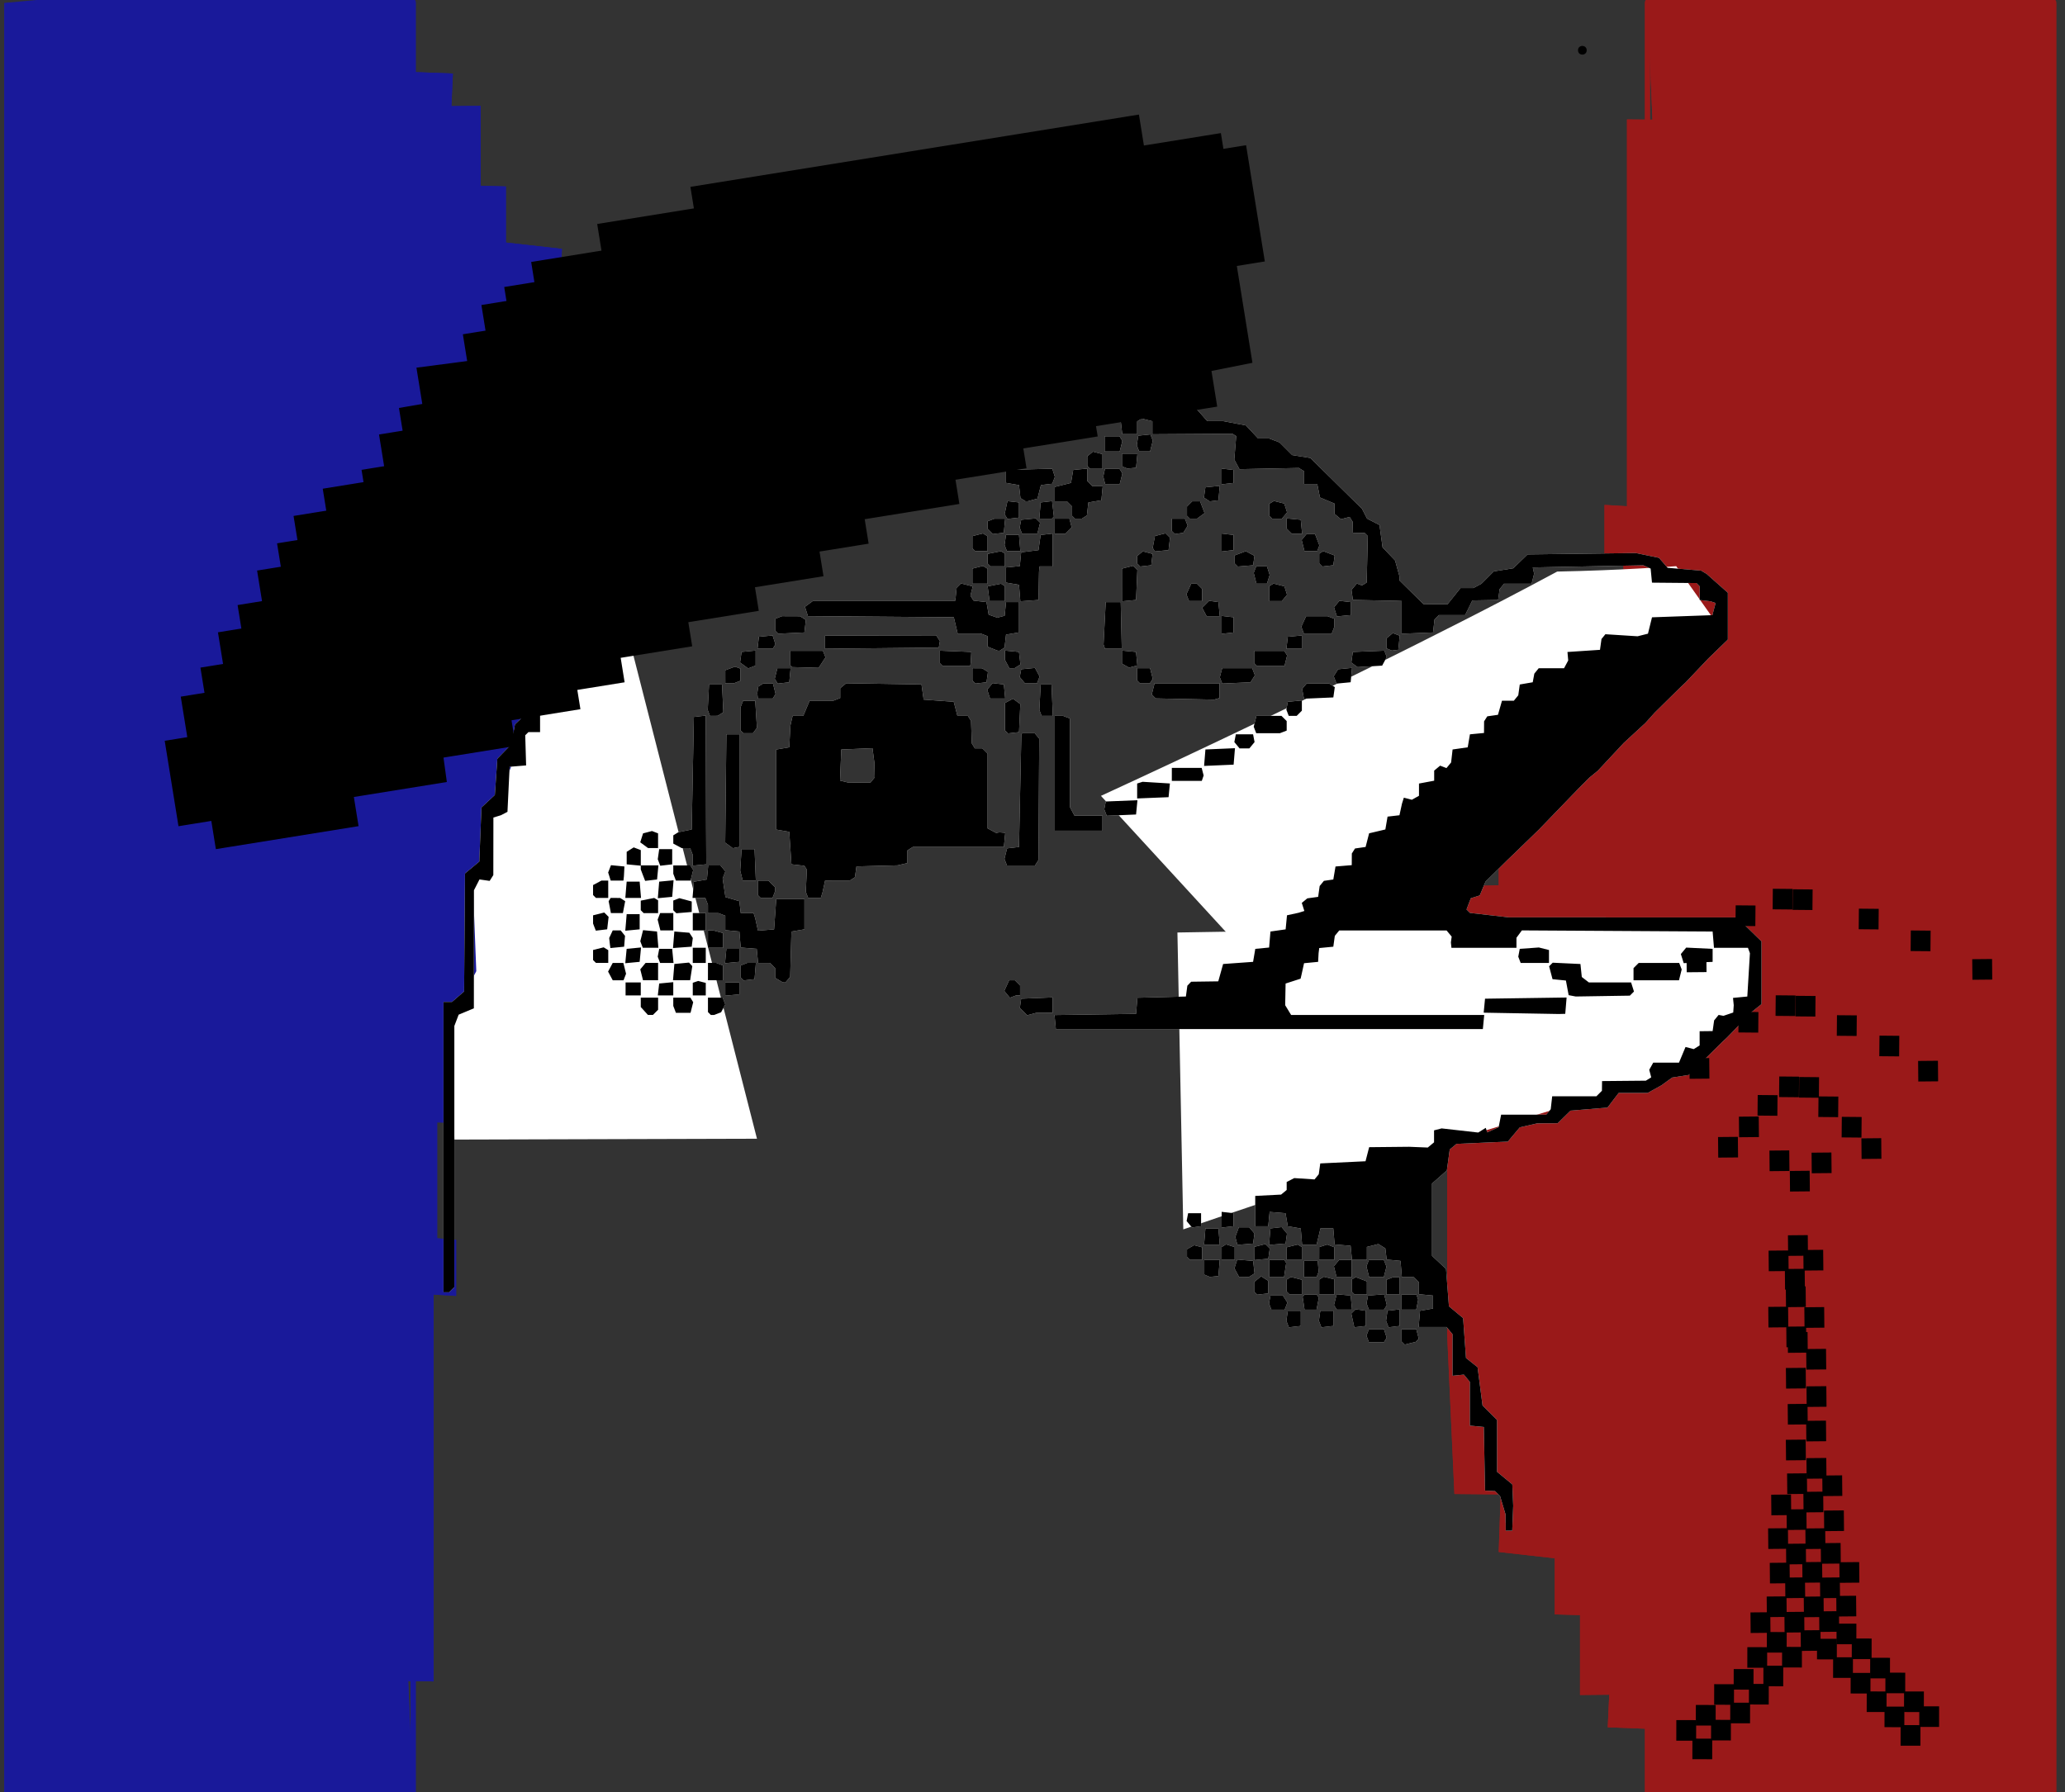 <?xml version="1.0" encoding="UTF-8" standalone="no"?>
<!-- Created with Inkscape (http://www.inkscape.org/) -->

<svg
   width="164.571mm"
   height="142.875mm"
   viewBox="0 0 164.571 142.875"
   version="1.1"
   id="svg5"
   xml:space="preserve"
   inkscape:version="1.2.1 (9c6d41e410, 2022-07-14)"
   sodipodi:docname="logo_fr.svg"
   inkscape:export-filename="logo_fr.png"
   inkscape:export-xdpi="96"
   inkscape:export-ydpi="96"
   xmlns:inkscape="http://www.inkscape.org/namespaces/inkscape"
   xmlns:sodipodi="http://sodipodi.sourceforge.net/DTD/sodipodi-0.dtd"
   xmlns="http://www.w3.org/2000/svg"
   xmlns:svg="http://www.w3.org/2000/svg"><rect x="0" y="0" width="164.571" height="142.875" fill="#333333" stroke="none"/><sodipodi:namedview
     id="namedview7"
     pagecolor="#ffffff"
     bordercolor="#666666"
     borderopacity="1.0"
     inkscape:showpageshadow="true"
     inkscape:pageopacity="1"
     inkscape:pagecheckerboard="0"
     inkscape:deskcolor="#d1d1d1"
     inkscape:document-units="mm"
     showgrid="false"
     inkscape:zoom="0.84096521"
     inkscape:cx="-138.5313"
     inkscape:cy="317.49233"
     inkscape:window-width="1920"
     inkscape:window-height="1051"
     inkscape:window-x="0"
     inkscape:window-y="29"
     inkscape:window-maximized="0"
     inkscape:current-layer="layer3"
     shape-rendering="crispEdges" /><defs
     id="defs2"><inkscape:path-effect
       effect="spiro"
       id="path-effect1826"
       is_visible="true"
       lpeversion="1" /><inkscape:path-effect
       effect="spiro"
       id="path-effect1820"
       is_visible="true"
       lpeversion="1" /><inkscape:path-effect
       effect="spiro"
       id="path-effect1814"
       is_visible="true"
       lpeversion="1" /><linearGradient
       id="linearGradient2842"
       inkscape:swatch="solid"><stop
         style="stop-color:#000000;stop-opacity:1;"
         offset="0"
         id="stop2840" /></linearGradient></defs><g
     inkscape:groupmode="layer"
     id="layer2"
     inkscape:label="flag"
     sodipodi:insensitive="true"><g
       id="rect252"
       transform="matrix(0.653,0,0,1,0.377,-0.976)"
       style="opacity:0.507;fill:#0000ff;fill-opacity:1"><path
         style="color:#000000;fill:#0000ff;fill-opacity:1;stroke-width:0.665;stroke-linecap:round;stroke-linejoin:round"
         d="M 0.264,1.21 H 49.849 V 1.769 2.328 2.887 3.445 4.004 4.563 5.122 l 0.121,1.6 4.724,0.117 -0.181,2.599 3.566,-0.022 v 1.273 1.273 1.273 1.273 1.273 l 3.085,0.059 v 4.471 l 6.837,0.504 -0.241,4.586 5.649,0.037 0.888,12.756 v 4.471 4.471 4.471 4.471 4.471 4.471 l 1.043,8.805 -7.339,0.136 v 8.424 l -6.837,0.518 -0.346,7.67 -8.042,-0.127 v 9.238 l 2.318,0.123 v 4.471 l -2.745,-0.104 v 8.478 4.471 4.471 4.471 4.471 4.471 l -3.109,-0.016 0.609,9.286 H 0.264 Z"
         id="path2338"
         sodipodi:nodetypes="cccccccccccccccccccccccccccccccccccccccccccccccccc" /><path
         style="color:#000000;fill:#0000ff;fill-opacity:1;stroke-linecap:round;stroke-linejoin:round;-inkscape-stroke:none"
         d="M 0.264,0.877 C 0.08,0.877 16.492,0.266 -0.068,1.211 V 144.273 c 2.774e-4,0.183 0.149,0.332 0.332,0.332 H 49.85 c 0.183,-2.8e-4 0.332,-0.149 0.332,-0.332 V 1.211 C 50.182,1.027 50.034,0.877 49.85,0.877 Z M 0.596,1.543 H 49.518 V 143.941 H 0.596 Z"
         id="path2340"
         sodipodi:nodetypes="cccccccccccccc" /><path
         style="color:#000000;fill:#0000ff;fill-opacity:1;stroke-width:0.665;stroke-linecap:round;stroke-linejoin:round"
         d="M 0.264,1.21 H 49.849 V 1.769 2.328 2.887 3.445 4.004 4.563 5.122 l 0.121,1.6 4.724,0.117 -0.181,2.599 3.566,-0.022 v 1.273 1.273 1.273 1.273 1.273 l 3.085,0.059 v 4.471 l 6.837,0.504 -0.241,4.586 5.649,0.037 0.888,12.756 v 4.471 4.471 4.471 4.471 4.471 4.471 l 1.043,8.805 -7.339,0.136 v 8.424 l -6.837,0.518 -0.346,7.67 -8.042,-0.127 v 9.238 l 2.318,0.123 v 4.471 l -2.745,-0.104 v 8.478 4.471 4.471 4.471 4.471 4.471 l -3.109,-0.016 0.609,9.286 H 0.264 Z"
         id="path303"
         sodipodi:nodetypes="cccccccccccccccccccccccccccccccccccccccccccccccccc" /></g><g
       id="g311"
       transform="matrix(-0.653,0,0,-1,163.846,144.528)"
       style="opacity:0.507;fill:#ff0000"><path
         style="color:#000000;fill:#ff0000;stroke-width:0.665;stroke-linecap:round;stroke-linejoin:round"
         d="M 0.264,1.21 H 49.849 V 1.769 2.328 2.887 3.445 4.004 4.563 5.122 l 0.121,1.6 4.724,0.117 -0.181,2.599 3.566,-0.022 v 1.273 1.273 1.273 1.273 1.273 l 3.085,0.059 v 4.471 l 6.837,0.504 -0.241,4.586 5.649,0.037 0.888,12.756 v 4.471 4.471 4.471 4.471 4.471 4.471 l 1.043,8.805 -7.339,0.136 v 8.424 l -6.837,0.518 -0.346,7.67 -8.042,-0.127 v 9.238 l 2.318,0.123 v 4.471 l -2.745,-0.104 v 8.478 4.471 4.471 4.471 4.471 4.471 l -3.109,-0.016 0.609,9.286 H 0.264 Z"
         id="path305"
         sodipodi:nodetypes="cccccccccccccccccccccccccccccccccccccccccccccccccc" /><path
         style="color:#000000;fill:#ff0000;stroke-linecap:round;stroke-linejoin:round;-inkscape-stroke:none"
         d="M 0.264,0.877 C 0.08,0.877 16.492,0.266 -0.068,1.211 V 144.273 c 2.774e-4,0.183 0.149,0.332 0.332,0.332 H 49.85 c 0.183,-2.8e-4 0.332,-0.149 0.332,-0.332 V 1.211 C 50.182,1.027 50.034,0.877 49.85,0.877 Z M 0.596,1.543 H 49.518 V 143.941 H 0.596 Z"
         id="path307"
         sodipodi:nodetypes="cccccccccccccc" /><path
         style="color:#000000;fill:#ff0000;stroke-width:0.665;stroke-linecap:round;stroke-linejoin:round"
         d="M 0.264,1.21 H 49.849 V 1.769 2.328 2.887 3.445 4.004 4.563 5.122 l 0.121,1.6 4.724,0.117 -0.181,2.599 3.566,-0.022 v 1.273 1.273 1.273 1.273 1.273 l 3.085,0.059 v 4.471 l 6.837,0.504 -0.241,4.586 5.649,0.037 0.888,12.756 v 4.471 4.471 4.471 4.471 4.471 4.471 l 1.043,8.805 -7.339,0.136 v 8.424 l -6.837,0.518 -0.346,7.67 -8.042,-0.127 v 9.238 l 2.318,0.123 v 4.471 l -2.745,-0.104 v 8.478 4.471 4.471 4.471 4.471 4.471 l -3.109,-0.016 0.609,9.286 H 0.264 Z"
         id="path309"
         sodipodi:nodetypes="cccccccccccccccccccccccccccccccccccccccccccccccccc" /></g></g><g
     inkscape:label="flipper"
     inkscape:groupmode="layer"
     id="layer1"
     transform="translate(-0.06,-0.8)"
     style="display:inline"
     sodipodi:insensitive="true"><path
       style="fill:#ffffff;fill-opacity:1;stroke:none;stroke-width:0.265px;stroke-linecap:butt;stroke-linejoin:miter;stroke-opacity:1"
       d="m 139.376,75.071 c 0.131,0.882 0.262,1.764 0.393,2.645 0.131,0.882 0.262,1.764 0.393,2.645 -1.514,1.256 -3.008,2.535 -4.482,3.837 -0.898,0.794 -1.789,1.596 -2.672,2.406 -1.476,0.407 -2.95,0.823 -4.421,1.249 -2.594,0.751 -5.179,1.532 -7.761,2.326 -8.868,2.726 -17.69,5.599 -26.462,8.618 L 93.895,75.133 137.036,74.422 Z"
       id="path1816"
       inkscape:path-effect="#path-effect1820"
       inkscape:original-d="m 139.37572,75.071107 0.3928,2.645419 0.3928,2.645417 -4.48201,3.837295 -2.67171,2.405975 -4.42061,1.249489 -7.76075,2.326028 -26.462268,8.617571 -0.468681,-23.664815 43.140499,-0.711585 z"
       sodipodi:nodetypes="ccccccccccc" /><path
       style="fill:#fafafa;fill-opacity:1;stroke-width:0.173"
       d="m 120.05,122.171 -0.003,-0.648 -0.219,-0.731 -0.219,-0.731 -0.199,-0.199 -0.199,-0.199 -0.4,-0.02 -0.4,-0.02 -0.048,-2.537 -0.048,-2.537 -0.557,-0.054 -0.557,-0.054 v -1.743 -1.743 l -0.239,-0.29 -0.239,-0.29 -0.452,0.046 -0.452,0.046 v -1.657 -1.657 l -0.237,-0.286 -0.237,-0.286 h -1.112 -1.112 l 0.054,-0.647 0.054,-0.647 0.518,-0.089 0.518,-0.089 v -0.517 -0.517 l -0.561,-0.054 -0.561,-0.054 v -0.473 -0.473 l -0.207,-0.207 -0.207,-0.207 h -0.473 -0.473 l -0.054,-0.648 -0.054,-0.648 -0.551,-0.053 -0.551,-0.053 -0.054,-0.447 -0.054,-0.447 -0.276,-0.172 -0.276,-0.172 -0.459,0.115 -0.459,0.115 v 0.515 0.515 h -0.605 -0.605 v 0.691 0.691 h -0.601 -0.601 l -0.109,-0.434 -0.109,-0.434 0.213,-0.257 0.213,-0.257 h 0.508 0.508 l -0.054,-0.561 -0.054,-0.561 -0.638,-0.053 -0.638,-0.053 -0.053,-0.638 -0.053,-0.638 h -0.512 -0.512 l -0.153,0.648 -0.153,0.648 h -0.577 -0.577 l -0.054,-0.647 -0.054,-0.647 -0.517,-0.089 -0.517,-0.089 -0.089,-0.517 -0.089,-0.517 -0.635,-0.053 -0.635,-0.053 -0.055,0.571 -0.055,0.571 h -0.518 -0.518 v -1.209 -1.209 l 1.031,-0.053 1.031,-0.053 0.222,-0.184 0.222,-0.184 v -0.318 -0.318 l 0.302,-0.155 0.302,-0.155 0.808,0.053 0.808,0.053 0.169,-0.206 0.169,-0.206 0.06,-0.432 0.06,-0.432 1.803,-0.086 1.803,-0.086 0.145,-0.561 0.145,-0.561 1.593,-0.016 1.593,-0.016 0.743,0.03 0.743,0.03 0.25,-0.208 0.25,-0.208 v -0.477 -0.477 l 0.302,-0.078 0.302,-0.078 1.459,0.165 1.459,0.165 0.299,-0.187 0.299,-0.187 0.06,0.18 0.06,0.18 0.453,-0.206 0.453,-0.206 0.1,-0.499 0.1,-0.499 h 1.797 1.797 l 0.179,-0.216 0.179,-0.216 0.059,-0.518 0.059,-0.518 h 1.762 1.762 l 0.22,-0.22 0.22,-0.22 0.005,-0.385 0.005,-0.385 1.744,-0.016 1.744,-0.016 0.215,-0.133 0.215,-0.133 -0.079,-0.301 -0.079,-0.301 0.159,-0.284 0.159,-0.284 h 1.026 1.026 l 0.261,-0.625 0.261,-0.625 0.327,0.085 0.327,0.085 0.235,-0.147 0.235,-0.147 v -0.566 -0.566 l 0.518,-0.006 0.518,-0.006 0.06,-0.426 0.06,-0.426 0.179,-0.218 0.179,-0.218 0.193,0.036 0.193,0.036 0.389,-0.132 0.389,-0.132 0.02,-0.291 0.02,-0.291 -0.029,-0.291 -0.029,-0.291 0.57,-0.055 0.57,-0.055 0.104,-1.727 0.104,-1.727 -0.079,-0.216 -0.079,-0.216 h -1.353 -1.353 l -0.054,-0.648 -0.054,-0.648 -7.601,-0.045 -7.601,-0.045 -0.216,0.294 -0.216,0.294 v 0.399 0.399 h -2.591 -2.591 l -0.021,-0.216 -0.021,-0.216 0.031,-0.229 0.031,-0.229 -0.204,-0.246 -0.204,-0.246 h -4.276 -4.276 l -0.177,0.216 -0.177,0.216 -0.06,0.432 -0.06,0.432 -0.561,0.054 -0.561,0.054 -0.026,0.205 -0.026,0.205 -0.018,0.345 -0.018,0.345 -0.561,0.054 -0.561,0.054 -0.102,0.464 -0.102,0.464 -0.036,0.153 -0.036,0.153 -0.597,0.193 -0.597,0.193 -0.017,0.864 -0.017,0.864 0.237,0.389 0.237,0.389 h 7.694 7.694 l -0.054,0.561 -0.054,0.561 H 101.223 84.207 l -0.054,-0.558 -0.054,-0.558 3.25,-0.047 3.25,-0.047 0.053,-0.642 0.053,-0.642 1.933,-0.049 1.933,-0.049 0.058,-0.432 0.058,-0.432 0.152,-0.158 0.152,-0.158 1.08,-0.015 1.08,-0.015 0.193,-0.691 0.193,-0.691 1.194,-0.086 1.194,-0.086 0.088,-0.518 0.088,-0.518 0.551,-0.053 0.551,-0.053 0.053,-0.638 0.053,-0.638 0.605,-0.086 0.605,-0.086 0.054,-0.561 0.054,-0.561 0.464,-0.101 0.464,-0.101 0.228,-0.071 0.228,-0.071 -0.102,-0.322 -0.102,-0.322 0.22,-0.181 0.22,-0.181 0.432,-0.06 0.432,-0.06 0.06,-0.432 0.06,-0.432 0.169,-0.206 0.169,-0.206 0.375,-0.054 0.375,-0.054 0.088,-0.518 0.088,-0.518 0.647,-0.054 0.647,-0.054 0.003,-0.465 0.003,-0.465 0.127,-0.199 0.127,-0.199 0.422,-0.061 0.422,-0.061 0.14,-0.544 0.14,-0.544 0.647,-0.153 0.647,-0.153 0.088,-0.512 0.088,-0.512 0.474,-0.055 0.474,-0.055 0.101,-0.464 0.101,-0.464 0.074,-0.236 0.074,-0.236 0.319,0.083 0.319,0.083 0.284,-0.159 0.284,-0.159 V 63.749 63.259 l 0.605,-0.113 0.605,-0.113 v -0.403 -0.403 l 0.237,-0.197 0.237,-0.197 0.253,0.097 0.253,0.097 0.185,-0.224 0.185,-0.224 0.059,-0.518 0.059,-0.518 0.603,-0.086 0.603,-0.086 0.088,-0.518 0.088,-0.518 0.561,-0.054 0.561,-0.054 0.003,-0.464 0.003,-0.464 0.127,-0.199 0.127,-0.199 0.426,-0.061 0.426,-0.061 0.16,-0.561 0.16,-0.561 h 0.472 0.472 l 0.177,-0.216 0.177,-0.216 0.06,-0.431 0.06,-0.431 0.516,-0.089 0.516,-0.089 0.064,-0.344 0.064,-0.344 0.175,-0.216 0.175,-0.216 h 1.009 1.009 l 0.166,-0.309 0.166,-0.309 -0.03,-0.338 -0.03,-0.338 1.296,-0.086 1.296,-0.086 0.06,-0.432 0.06,-0.432 0.156,-0.19 0.156,-0.19 1.283,0.082 1.283,0.082 0.413,-0.104 0.413,-0.104 0.161,-0.652 0.161,-0.652 2.406,-0.086 2.406,-0.086 0.129,-0.485 0.129,-0.485 -0.204,-0.068 -0.204,-0.068 -0.432,-0.052 -0.432,-0.052 v -0.546 -0.546 l -0.128,-0.129 -0.128,-0.129 -1.772,-0.016 -1.772,-0.016 -0.054,-0.561 -0.054,-0.561 -0.291,-0.13 -0.291,-0.13 -4.405,0.086 -4.405,0.086 0.054,0.248 0.054,0.248 -0.1,0.4 -0.1,0.4 h -1.098 -1.098 l -0.177,0.216 -0.177,0.216 -0.06,0.432 -0.06,0.432 -1.029,0.018 -1.029,0.018 -0.137,0.284 -0.137,0.284 -0.151,0.302 -0.151,0.302 h -1.047 -1.047 l -0.171,0.173 -0.171,0.173 -0.057,0.518 -0.057,0.518 -1.252,0.051 -1.252,0.051 V 50.013 48.709 l -0.216,-0.008 -0.216,-0.008 -1.727,-0.035 -1.727,-0.035 -0.056,-0.398 -0.056,-0.398 0.214,-0.257 0.214,-0.257 0.204,0.078 0.204,0.078 0.188,-0.116 0.188,-0.116 0.043,-1.853 0.043,-1.853 -0.123,-0.123 -0.123,-0.123 -0.469,-0.008 -0.469,-0.008 -0.009,-0.436 -0.009,-0.436 -0.121,-0.195 -0.121,-0.195 -0.346,0.091 -0.346,0.091 -0.258,-0.214 -0.258,-0.214 V 41.349 40.94 l -0.579,-0.242 -0.579,-0.242 -0.108,-0.538 -0.108,-0.538 h -0.523 -0.523 v -0.508 -0.508 l -0.21,-0.13 -0.21,-0.13 -2.367,0.048 -2.367,0.048 -0.206,-0.385 -0.206,-0.385 0.077,-0.933 0.077,-0.933 -0.15,-0.093 -0.15,-0.093 -3.19,0.02 -3.19,0.02 V 34.899 34.378 L 91.474,34.272 l -0.422,-0.106 -0.183,0.113 -0.183,0.113 v 0.508 0.508 h -0.593 -0.593 l -0.055,-0.475 -0.055,-0.475 -0.602,-0.195 -0.602,-0.195 -0.112,-0.548 -0.112,-0.548 -0.074,-0.074 -0.074,-0.074 -8.352,-0.01 -8.352,-0.01 -0.131,0.136 -0.131,0.136 -0.056,0.518 -0.056,0.518 -2.321,0.048 -2.321,0.048 -0.227,0.189 -0.227,0.189 v 0.314 0.314 l 0.203,0.126 0.203,0.126 2.345,0.037 2.345,0.037 2.721,0.021 2.721,0.021 v 0.603 0.603 l -7.817,0.045 -7.817,0.045 -0.196,0.605 -0.196,0.605 -1.067,0.02 -1.067,0.02 -0.147,0.153 -0.147,0.153 -0.058,0.432 -0.058,0.432 -1.166,0.051 -1.166,0.051 -0.02,0.208 -0.02,0.208 0.032,0.233 0.032,0.233 -0.182,-0.113 -0.182,-0.113 0.103,0.268 0.103,0.268 -0.234,0.02 -0.234,0.02 -0.259,-0.019 -0.259,-0.019 -0.242,0.155 -0.242,0.155 -0.017,0.578 -0.017,0.578 -0.469,0.008 -0.469,0.008 -0.128,0.128 -0.128,0.128 -0.008,0.469 -0.008,0.469 -0.484,0.018 -0.484,0.018 -0.187,0.187 -0.187,0.187 -0.041,0.4 -0.041,0.4 -0.022,0.119 -0.022,0.119 -0.561,0.054 -0.561,0.054 -0.006,0.518 -0.006,0.518 -0.547,0.006 -0.547,0.006 -0.125,0.125 -0.125,0.125 -0.013,1.251 -0.013,1.251 -0.605,0.086 -0.605,0.086 0.058,0.891 0.058,0.891 -0.202,0.377 -0.202,0.377 -0.306,-0.08 -0.306,-0.08 -0.263,0.147 -0.263,0.147 0.087,0.77 0.087,0.77 -0.105,0.42 -0.105,0.42 -0.512,0.102 -0.512,0.102 -0.051,1.172 -0.051,1.172 -0.549,0.053 -0.549,0.053 -0.229,0.276 -0.229,0.276 v 1.052 1.052 H 42.635 42.175 l -0.128,0.127 -0.128,0.127 0.035,1.201 0.035,1.201 -0.657,0.054 -0.657,0.054 -0.086,1.796 -0.086,1.796 -0.259,0.135 -0.259,0.135 -0.302,0.093 -0.302,0.093 -0.003,2.294 -0.003,2.294 -0.146,0.231 -0.146,0.231 -0.405,-0.058 -0.405,-0.058 -0.221,0.432 -0.221,0.432 -0.003,4.705 -0.003,4.705 -0.606,0.253 -0.606,0.253 -0.172,0.451 -0.172,0.451 v 10.406 10.406 l -0.209,0.207 -0.207,0.207 H 35.63 35.405 V 92.242 80.668 h 0.336 0.336 l 0.485,-0.417 0.485,-0.417 0.035,-4.703 0.035,-4.703 0.57,-0.475 0.57,-0.475 0.086,-2.156 0.086,-2.156 0.534,-0.498 0.534,-0.498 0.099,-1.444 0.099,-1.444 0.553,-0.57 0.553,-0.57 0.15,-0.8 0.15,-0.8 0.582,-0.553 0.582,-0.553 0.115,-0.737 0.115,-0.737 0.33,-0.33 0.33,-0.33 0.186,-0.347 0.186,-0.347 v -0.542 -0.542 l 0.669,-0.6 0.669,-0.6 0.108,-0.789 0.108,-0.789 0.493,-0.562 0.493,-0.562 0.119,-0.744 0.119,-0.744 0.571,-0.632 0.571,-0.632 0.11,-0.691 0.11,-0.691 3.45,-3.487 3.45,-3.487 0.772,-0.106 0.772,-0.106 0.618,-0.583 0.618,-0.583 h 0.44 0.44 l 0.51,-0.264 0.51,-0.264 v -0.135 -0.135 l 0.989,-0.854 0.989,-0.854 1.358,-0.1 1.358,-0.1 0.581,-0.634 0.581,-0.634 0.57,-0.028 0.57,-0.028 1.482,-0.016 1.482,-0.016 0.631,-0.553 0.631,-0.553 0.565,-0.103 0.565,-0.103 8.611,0.051 8.611,0.051 0.38,0.477 0.38,0.477 0.595,0.171 0.595,0.171 h 2.218 2.218 l 0.535,0.605 0.535,0.605 h 0.636 0.636 l 0.903,0.171 0.903,0.171 0.486,0.52 0.486,0.52 h 0.438 0.438 l 0.415,0.158 0.415,0.158 0.504,0.504 0.504,0.504 0.726,0.116 0.726,0.116 2.059,2.029 2.059,2.029 0.199,0.387 0.199,0.387 0.496,0.257 0.496,0.257 0.122,0.89 0.122,0.89 0.498,0.521 0.498,0.521 0.173,0.624 0.173,0.624 0.002,0.173 0.002,0.173 0.953,0.941 0.953,0.941 0.962,0.009 0.962,0.009 0.52,-0.648 0.52,-0.648 h 0.513 0.513 l 0.319,-0.171 0.319,-0.171 0.492,-0.492 0.492,-0.492 0.776,-0.124 0.776,-0.124 0.571,-0.553 0.571,-0.553 4.315,-0.054 4.315,-0.054 0.919,0.191 0.919,0.191 0.345,0.397 0.345,0.397 1.334,0.113 1.334,0.113 0.22,0.131 0.22,0.131 0.846,0.751 0.846,0.751 v 1.866 1.866 l -0.777,0.753 -0.777,0.753 -0.9,0.949 -0.9,0.949 -0.223,0.21 -0.223,0.21 -1.014,0.999 -1.014,0.999 -0.368,0.41 -0.368,0.41 -0.864,0.796 -0.864,0.796 -1.036,1.111 -1.036,1.111 -0.335,0.274 -0.335,0.274 -0.442,0.444 -0.442,0.444 -1.572,1.629 -1.572,1.629 -1.019,0.987 -1.019,0.987 -0.232,0.222 -0.232,0.222 -0.874,0.864 -0.874,0.864 -0.23,0.549 -0.23,0.549 -0.358,0.114 -0.358,0.114 -0.169,0.445 -0.169,0.445 0.138,0.138 0.138,0.138 1.553,0.178 1.553,0.178 9.082,0.001 9.082,0.001 0.981,0.957 0.981,0.957 v 2.499 2.499 l -0.375,0.301 -0.375,0.301 -1.005,1.036 -1.005,1.036 -0.187,0.173 -0.187,0.173 -1.327,1.313 -1.327,1.313 -0.666,0.104 -0.666,0.104 -0.429,0.31 -0.429,0.31 -0.546,0.302 -0.546,0.302 -1.157,3.45e-4 -1.157,3.46e-4 -0.446,0.585 -0.446,0.585 -1.474,0.123 -1.474,0.123 -0.513,0.502 -0.513,0.502 -0.815,0.004 -0.815,0.004 -0.691,0.158 -0.691,0.158 -0.479,0.569 -0.479,0.569 -2.045,0.09 -2.045,0.09 -0.269,0.223 -0.269,0.223 -0.115,0.835 -0.115,0.835 -0.591,0.523 -0.591,0.523 v 2.882 2.882 l 0.558,0.522 0.558,0.522 0.116,1.489 0.116,1.489 0.565,0.472 0.565,0.472 0.115,1.589 0.115,1.589 0.462,0.368 0.462,0.368 0.197,1.524 0.197,1.524 0.579,0.579 0.579,0.579 v 2.066 2.066 l 0.607,0.501 0.607,0.501 0.036,0.851 0.036,0.851 -0.039,0.993 -0.039,0.993 h -0.259 -0.259 l -0.003,-0.648 z m -8.165,-14.315 -0.124,-0.124 v -0.489 -0.489 h 0.584 0.584 l 0.101,0.386 0.101,0.386 -0.124,0.12 -0.124,0.12 -0.437,0.108 -0.437,0.108 z m -2.826,-0.326 -0.099,-0.259 0.099,-0.259 0.099,-0.259 h 0.598 0.598 l 0.109,0.344 0.109,0.344 -0.108,0.174 -0.108,0.174 h -0.6 -0.6 z m -6.382,-1.185 -0.099,-0.258 0.057,-0.401 0.057,-0.401 h 0.518 0.518 v 0.605 0.605 l -0.476,0.055 -0.476,0.055 z m 2.591,0 -0.099,-0.258 0.057,-0.401 0.057,-0.401 h 0.518 0.518 v 0.605 0.605 l -0.476,0.055 -0.476,0.055 z m 2.604,-0.29 -0.12,-0.545 0.17,-0.17 0.17,-0.17 0.409,0.058 0.409,0.058 v 0.605 0.605 l -0.459,0.053 -0.459,0.053 z m 2.751,0.29 -0.099,-0.258 0.057,-0.401 0.057,-0.401 0.475,-0.055 0.475,-0.055 v 0.53 0.53 l 0.005,0.13 0.005,0.13 -0.438,0.055 -0.438,0.055 -0.099,-0.258 z m -9.334,-1.396 -0.096,-0.249 0.06,-0.312 0.06,-0.312 h 0.497 0.497 l 0.176,0.279 0.176,0.279 -0.108,0.283 -0.108,0.283 h -0.529 -0.529 z m 2.661,-0.27 -0.076,-0.519 0.085,-0.085 0.085,-0.085 h 0.479 0.479 l 0.081,0.131 0.081,0.131 -0.091,0.474 -0.091,0.474 h -0.478 -0.478 z m 2.536,0.337 -0.113,-0.183 0.109,-0.433 0.109,-0.433 0.556,0.054 0.556,0.054 0.054,0.561 0.054,0.561 h -0.605 -0.605 z m 2.577,-0.067 -0.096,-0.249 0.059,-0.312 0.059,-0.312 0.641,-0.053 0.641,-0.053 0.108,0.432 0.108,0.432 -0.113,0.183 -0.113,0.183 h -0.6 -0.6 z m 2.698,-0.356 v -0.605 h 0.59 0.59 l 0.07,0.209 0.07,0.209 -0.076,0.395 -0.075,0.395 h -0.584 -0.584 z m -11.624,-0.712 -0.123,-0.123 v -0.382 -0.382 l 0.274,-0.227 0.274,-0.227 0.288,0.182 0.288,0.182 v 0.499 0.499 l -0.438,0.051 -0.438,0.051 z m 2.583,-0.008 -0.115,-0.115 v -0.479 -0.479 l 0.165,-0.102 0.165,-0.102 0.44,0.11 0.44,0.11 v 0.586 0.586 h -0.489 -0.489 z m 2.476,-0.479 v -0.594 l 0.183,-0.113 0.183,-0.113 0.422,0.106 0.422,0.106 v 0.601 0.601 h -0.605 -0.605 z m 2.706,0.479 -0.115,-0.115 v -0.479 -0.479 l 0.158,-0.098 0.158,-0.098 0.446,0.17 0.446,0.17 v 0.523 0.523 h -0.489 -0.489 z m 2.649,-0.471 v -0.586 l 0.273,-0.105 0.273,-0.105 h 0.245 0.245 v 0.691 0.691 h -0.518 -0.518 z m -14.295,-0.907 -0.216,-0.09 v -0.59 -0.59 h 0.615 0.615 l -0.054,0.648 -0.054,0.648 -0.345,0.033 -0.345,0.033 z m 2.372,-0.241 -0.188,-0.352 0.111,-0.349 0.111,-0.349 0.633,0.053 0.633,0.053 0.057,0.5 0.057,0.499 -0.23,0.146 -0.23,0.146 -0.383,0.003 -0.383,0.003 -0.188,-0.352 z m 2.595,-0.339 v -0.691 h 0.594 0.594 l 0.076,0.13 0.076,0.13 -0.085,0.561 -0.085,0.561 h -0.585 -0.585 z m 2.764,0.173 v -0.518 -0.13 -0.13 h 0.547 0.547 l 0.034,0.432 0.034,0.432 -0.081,0.216 -0.081,0.216 h -0.5 -0.5 z m 5.081,0.087 -0.108,-0.431 0.1,-0.26 0.1,-0.26 h 0.592 0.592 l 0.105,0.273 0.105,0.273 -0.105,0.418 -0.105,0.418 h -0.583 -0.583 z m -14.294,-1.066 -0.115,-0.115 v -0.308 -0.308 l 0.284,-0.159 0.284,-0.159 0.321,0.084 0.321,0.084 v 0.498 0.498 h -0.489 -0.489 z m 2.649,-0.393 v -0.508 l 0.174,-0.108 0.174,-0.108 0.344,0.109 0.344,0.109 v 0.507 0.507 H 97.941 97.422 Z m 2.591,0.004 v -0.526 l 0.445,-0.112 0.445,-0.112 0.175,0.175 0.175,0.175 -0.058,0.409 -0.058,0.409 -0.561,0.054 -0.561,0.054 v -0.526 z m 2.591,0.005 v -0.499 l 0.44,-0.11 0.44,-0.11 0.165,0.102 0.165,0.102 v 0.508 0.508 h -0.605 -0.605 z m 2.591,-0.007 v -0.507 l 0.321,-0.102 0.321,-0.102 0.283,0.109 0.283,0.109 v 0.5 0.5 h -0.605 -0.605 z m -9.123,-1.35 0.054,-0.648 h 0.518 0.518 l 0.054,0.648 0.054,0.648 h -0.625 -0.625 z m 2.52,0.348 -0.083,-0.318 0.141,-0.382 0.141,-0.382 h 0.416 0.416 l 0.207,0.25 0.207,0.25 -0.056,0.398 -0.056,0.398 -0.625,0.052 -0.625,0.052 z m 2.661,-0.337 0.054,-0.659 0.447,-0.052 0.447,-0.052 0.214,0.258 0.214,0.258 -0.057,0.398 -0.056,0.398 -0.659,0.054 -0.659,0.054 z m -6.41,-0.988 -0.215,-0.259 0.06,-0.311 0.06,-0.311 h 0.516 0.516 v 0.518 0.518 l -0.361,0.051 -0.361,0.051 z m 2.577,-0.362 v -0.628 l 0.475,0.055 0.475,0.055 v 0.518 0.518 l -0.475,0.055 -0.475,0.055 z M 51.412,81.389 51.126,81.073 V 80.698 80.323 h 0.691 0.691 v 0.484 0.484 l -0.207,0.207 -0.207,0.207 h -0.198 -0.198 z m 5.184,0.201 -0.115,-0.115 v -0.576 -0.576 h 0.586 0.586 l 0.104,0.272 0.104,0.272 -0.167,0.313 -0.167,0.313 -0.278,0.107 -0.278,0.107 h -0.13 -0.13 z m 25.036,-0.152 -0.294,-0.294 0.052,-0.367 0.052,-0.367 1.252,-0.051 1.252,-0.051 v 0.612 0.612 l -0.648,0.002 -0.648,0.002 -0.363,0.097 -0.363,0.097 -0.294,-0.294 z m 39.662,0.139 -2.991,-0.053 0.054,-0.557 0.054,-0.557 3.25,-0.047 3.25,-0.047 -0.054,0.65 -0.054,0.65 -0.259,0.007 -0.259,0.007 -2.991,-0.053 z m -67.472,-0.318 -0.105,-0.273 v -0.331 -0.331 h 0.681 0.681 l 0.113,0.183 0.113,0.183 -0.106,0.422 -0.106,0.422 h -0.583 -0.583 z m 26.501,-1.192 -0.226,-0.272 0.194,-0.427 0.194,-0.427 h 0.228 0.228 l 0.207,0.207 0.207,0.207 v 0.397 0.397 h -0.159 -0.159 l -0.246,0.094 -0.246,0.094 z m 45.033,0.115 -0.282,-0.055 -0.109,-0.583 -0.109,-0.583 -0.533,-0.053 -0.533,-0.053 -0.136,-0.514 -0.136,-0.514 0.143,-0.143 0.143,-0.143 1.105,0.052 1.105,0.052 0.054,0.518 0.054,0.518 0.281,0.216 0.281,0.216 h 1.683 1.683 l 0.115,0.363 0.115,0.363 -0.164,0.164 -0.164,0.164 -2.156,0.034 -2.156,0.034 z M 49.916,79.632 v -0.518 h 0.605 0.605 v 0.518 0.518 h -0.605 -0.605 z m 2.623,0.043 0.055,-0.475 0.561,-0.054 0.561,-0.054 v 0.529 0.529 h -0.616 -0.616 z m 2.732,-0.029 v -0.504 l 0.216,-0.073 0.216,-0.073 0.302,0.078 0.302,0.078 v 0.498 0.498 h -0.518 -0.518 z m 2.591,-0.004 V 79.114 h 0.432 0.432 0.13 0.13 v 0.475 0.475 l -0.561,0.054 -0.561,0.054 z m 4.276,-0.716 -0.302,-0.176 V 78.362 77.974 L 61.629,77.766 61.421,77.559 h -0.473 -0.473 l -0.054,-0.561 -0.054,-0.561 -0.638,-0.053 -0.638,-0.053 -0.053,-0.638 -0.053,-0.638 -0.561,-0.054 -0.561,-0.054 v -0.575 -0.575 l -0.273,-0.105 -0.273,-0.105 h -0.418 -0.418 v -0.331 -0.331 l -0.105,-0.273 -0.105,-0.273 h -0.51 -0.51 l 0.054,-0.647 0.054,-0.647 0.518,-0.088 0.518,-0.088 0.054,-0.561 0.054,-0.561 h 0.486 0.486 l 0.197,0.237 0.197,0.237 -0.109,0.283 -0.109,0.283 0.111,0.741 0.111,0.741 0.556,0.164 0.556,0.164 0.055,0.475 0.055,0.475 h 0.512 0.512 l 0.067,0.216 0.067,0.216 0.107,0.485 0.107,0.485 0.642,-0.053 0.642,-0.053 0.086,-1.209 0.086,-1.209 h 1.123 1.123 v 1.208 1.208 l -0.518,0.089 -0.518,0.089 -0.05,1.803 -0.05,1.803 -0.187,0.226 -0.187,0.226 -0.108,-0.005 -0.108,-0.005 -0.302,-0.176 z m -13.431,-0.332 -0.185,-0.345 0.185,-0.345 0.185,-0.345 h 0.423 0.423 l 0.108,0.431 0.108,0.431 -0.1,0.26 -0.1,0.26 h -0.431 -0.431 z m 2.489,-0.089 -0.109,-0.434 0.213,-0.257 0.213,-0.257 h 0.497 0.497 v 0.691 0.691 h -0.601 -0.601 z m 2.554,-0.214 0.054,-0.648 0.583,-0.056 0.583,-0.056 0.132,0.142 0.132,0.142 -0.087,0.561 -0.087,0.561 h -0.682 -0.682 z m 2.731,-0.043 v -0.691 h 0.331 0.331 l 0.273,0.105 0.273,0.105 v 0.586 0.586 h -0.605 -0.605 z m 2.714,0.584 -0.123,-0.123 v -0.471 -0.471 l 0.273,-0.105 0.273,-0.105 h 0.342 0.342 l -0.054,0.648 -0.054,0.648 -0.438,0.051 -0.438,0.051 z M 130.245,78.457 v -0.484 l 0.207,-0.207 0.207,-0.207 h 1.612 1.612 l 0.1,0.26 0.1,0.26 -0.108,0.431 -0.108,0.431 h -1.811 -1.811 z M 47.44,77.443 47.325,77.328 v -0.4 -0.4 l 0.422,-0.106 0.422,-0.106 0.183,0.113 0.183,0.113 v 0.508 0.508 h -0.489 -0.489 z m 2.507,-0.434 0.055,-0.573 0.573,-0.055 0.573,-0.055 -0.055,0.573 -0.055,0.573 -0.573,0.055 -0.573,0.055 z m 2.626,0.301 -0.096,-0.249 0.06,-0.312 0.06,-0.312 h 0.516 0.516 l 0.054,0.561 0.054,0.561 h -0.535 -0.535 z m 2.698,-0.356 v -0.605 h 0.518 0.518 v 0.605 0.605 h -0.518 -0.518 z m 2.623,0.055 0.055,-0.573 h 0.518 0.518 v 0.518 0.518 l -0.573,0.055 -0.573,0.055 z m 63.261,0.301 -0.096,-0.249 0.059,-0.312 0.059,-0.312 0.762,-0.055 0.762,-0.055 0.403,0.101 0.403,0.101 v 0.515 0.515 h -1.128 -1.128 z m 12.976,-0.097 -0.115,-0.361 0.214,-0.258 0.214,-0.258 1.052,0.051 1.052,0.051 v 0.518 0.518 l -1.152,0.051 -1.152,0.051 z m -85.444,-0.982 -0.02,-0.141 -0.028,-0.259 -0.028,-0.259 0.14,-0.302 0.14,-0.302 h 0.318 0.318 l 0.172,0.216 0.172,0.216 -0.035,0.432 -0.035,0.432 -0.548,0.054 -0.548,0.054 z m 2.501,-0.141 -0.1,-0.26 0.111,-0.442 0.111,-0.442 0.556,0.054 0.556,0.054 0.054,0.648 0.054,0.648 H 51.908 51.288 Z m 2.561,-0.378 0.054,-0.658 0.598,0.049 0.598,0.049 0.137,0.21 0.137,0.21 -0.044,0.345 -0.044,0.345 -0.745,0.054 -0.745,0.054 z m 2.732,-0.054 v -0.691 l 0.216,0.002 0.216,0.002 0.389,0.104 0.389,0.104 v 0.584 0.584 h -0.605 -0.605 v -0.691 z m -9.047,-0.955 -0.108,-0.283 v -0.328 -0.328 l 0.445,-0.112 0.445,-0.112 0.174,0.174 0.174,0.174 -0.057,0.496 -0.057,0.496 -0.453,0.053 -0.453,0.053 z m 2.515,-0.372 0.054,-0.66 h 0.518 0.518 v 0.605 0.605 l -0.573,0.055 -0.573,0.055 z m 2.63,0.205 -0.108,-0.431 0.1,-0.26 0.1,-0.26 h 0.524 0.524 v 0.691 0.691 h -0.515 -0.515 z m 2.693,-0.26 v -0.691 h 0.518 0.518 v 0.691 0.691 h -0.518 -0.518 z m -6.615,-1.165 -0.091,-0.474 0.081,-0.131 0.081,-0.131 0.378,0.003 0.378,0.003 0.2,0.127 0.2,0.127 -0.091,0.475 -0.091,0.475 h -0.478 -0.478 z m 2.584,0.359 -0.115,-0.115 v -0.381 -0.381 l 0.536,-0.107 0.536,-0.107 0.155,0.096 0.155,0.096 v 0.508 0.508 h -0.576 -0.576 z m 2.599,0.008 -0.123,-0.123 v -0.385 -0.385 l 0.245,-0.094 0.245,-0.094 0.49,0.131 0.49,0.131 v 0.419 0.419 l -0.611,0.051 -0.611,0.051 z m -6.4,-1.217 -0.115,-0.115 v -0.397 -0.397 l 0.334,-0.179 0.334,-0.179 h 0.27 0.27 v 0.691 0.691 h -0.489 -0.489 z m 2.509,-0.533 0.054,-0.648 h 0.518 0.518 l 0.054,0.648 0.054,0.648 h -0.625 -0.625 z m 2.591,0.012 0.054,-0.66 0.573,-0.055 0.573,-0.055 -0.054,0.66 -0.054,0.66 -0.573,0.055 -0.573,0.055 0.054,-0.66 z m 8.03,0.521 -0.115,-0.115 v -0.576 -0.576 h 0.42 0.42 l 0.271,0.271 0.271,0.271 v 0.146 0.146 l -0.105,0.273 -0.105,0.273 h -0.471 -0.471 z m 3.802,-0.128 -0.093,-0.243 0.041,-0.882 0.041,-0.882 -0.096,-0.155 -0.096,-0.155 -0.518,-0.059 -0.518,-0.059 -0.086,-1.295 -0.086,-1.295 -0.518,-0.089 -0.518,-0.089 v -3.192 -3.192 l 0.518,-0.089 0.518,-0.089 0.045,-0.863 0.045,-0.863 0.088,-0.389 0.088,-0.389 h 0.426 0.426 l 0.253,-0.605 0.253,-0.605 h 0.945 0.945 l 0.273,-0.105 0.273,-0.105 v -0.392 -0.392 l 0.239,-0.198 0.239,-0.198 3,0.047 3,0.047 0.086,0.605 0.086,0.605 1.199,0.086 1.199,0.086 0.145,0.561 0.145,0.561 h 0.417 0.417 l 0.127,0.206 0.127,0.206 0.03,0.892 0.03,0.892 0.122,0.198 0.122,0.198 h 0.301 0.301 l 0.207,0.207 0.207,0.207 v 2.982 2.982 l 0.338,0.181 0.339,0.181 0.137,-0.023 0.137,-0.023 0.227,0.02 0.227,0.02 -0.054,0.561 -0.054,0.561 -3.628,0.002 -3.628,0.002 -0.216,0.137 -0.216,0.137 v 0.505 0.505 l -0.389,0.09 -0.389,0.09 -1.641,0.043 -1.641,0.043 -0.061,0.432 -0.061,0.432 -0.199,0.127 -0.199,0.127 -0.99,0.003 -0.99,0.003 -0.104,0.475 -0.104,0.475 -0.067,0.216 -0.067,0.216 h -0.505 -0.505 l -0.093,-0.243 z m 5.228,-9.158 0.175,-0.21 -0.016,-0.592 -0.016,-0.592 -0.075,-0.569 -0.075,-0.569 -1.243,0.051 -1.243,0.051 -0.05,1.238 -0.05,1.238 0.31,0.077 0.31,0.077 0.901,0.006 0.901,0.006 0.175,-0.21 z m -20.97,7.699 -0.102,-0.321 0.112,-0.293 0.112,-0.293 0.536,0.052 0.536,0.052 -0.02,0.389 -0.02,0.389 -0.019,0.173 -0.019,0.173 h -0.507 -0.507 l -0.102,-0.321 z m 2.67,-0.11 -0.173,-0.455 v -0.151 -0.151 l -0.561,-0.054 -0.561,-0.054 v -0.499 -0.499 l 0.279,-0.176 0.279,-0.176 0.283,0.108 0.283,0.108 v 0.61 0.61 h 0.702 0.702 l -0.054,0.561 -0.054,0.561 -0.475,0.055 -0.475,0.055 z m 2.523,0.158 -0.105,-0.273 v -0.331 -0.331 h 0.681 0.681 l 0.113,0.183 0.113,0.183 -0.106,0.422 -0.106,0.422 h -0.583 -0.583 z m 5.329,-0.127 -0.1,-0.4 0.054,-0.852 0.054,-0.852 h 0.518 0.518 l 0.051,1.252 0.051,1.252 h -0.523 -0.523 z m -6.572,-1.044 -0.099,-0.258 0.057,-0.401 0.057,-0.401 h 0.518 0.518 v 0.605 0.605 l -0.476,0.055 -0.476,0.055 z m 2.692,-0.172 v -0.429 l -0.105,-0.273 -0.105,-0.273 h -0.338 -0.338 l -0.334,-0.179 -0.334,-0.179 v -0.329 -0.329 l 0.201,-0.124 0.201,-0.124 0.533,-0.109 0.533,-0.109 0.086,-4.485 0.086,-4.485 0.475,-0.055 0.475,-0.055 0.012,4.46 0.012,4.46 0.007,1.468 0.007,1.468 -0.538,0.054 -0.538,0.054 v -0.429 z m 24.938,0.147 -0.1,-0.26 0.105,-0.42 0.105,-0.42 0.475,-0.055 0.475,-0.055 0.094,-4.491 0.094,-4.491 0.036,-0.043 0.036,-0.043 h 0.497 0.497 l 0.179,0.216 0.179,0.216 -0.03,4.837 -0.03,4.837 -0.137,0.216 -0.137,0.216 h -1.118 -1.118 z m -28.813,-1.352 -0.313,-0.229 0.113,-0.357 0.113,-0.357 0.356,-0.093 0.356,-0.093 0.242,0.093 0.242,0.093 v 0.586 0.586 h -0.399 -0.399 z m 6.762,0.018 -0.302,-0.221 0.046,-4.319 0.046,-4.319 h 0.518 0.518 v 4.489 4.489 l -0.262,0.051 -0.262,0.051 z m 25.962,-5.749 v -4.578 h 0.331 0.331 l 0.273,0.105 0.273,0.105 v 3.534 3.534 l 0.179,0.334 0.179,0.334 h 1.117 1.117 v 0.605 0.605 h -1.9 -1.9 z m 4.043,3.128 -0.099,-0.257 0.06,-0.312 0.06,-0.312 1.262,-0.051 1.262,-0.051 -0.055,0.569 -0.055,0.569 -1.168,0.051 -1.168,0.051 z m 2.522,-1.719 v -0.594 l 0.216,-0.069 0.216,-0.069 1.089,0.067 1.089,0.067 -0.053,0.546 -0.053,0.546 -1.252,0.051 -1.252,0.051 z m 2.764,-1.322 v -0.518 h 1.189 1.189 l 0.078,0.302 0.078,0.302 -0.073,0.216 -0.073,0.216 H 94.644 93.449 Z m 2.624,-1.331 0.054,-0.656 1.177,-0.051 1.177,-0.051 -0.054,0.656 -0.054,0.656 -1.177,0.051 -1.177,0.051 z m 2.566,-0.993 -0.208,-0.251 0.06,-0.311 0.06,-0.311 h 0.686 0.686 l 0.06,0.311 0.06,0.311 -0.208,0.251 -0.208,0.251 h -0.39 -0.39 z M 59.187,59.132 59.072,59.017 v -0.907 -0.907 l 0.105,-0.273 0.105,-0.273 h 0.484 0.484 l 0.067,1.08 0.067,1.08 -0.159,0.216 -0.159,0.216 h -0.382 -0.382 z m 21.083,0.008 -0.123,-0.123 v -1.088 -1.088 l 0.322,-0.172 0.322,-0.172 0.292,0.214 0.292,0.214 -0.052,1.118 -0.052,1.118 -0.438,0.051 -0.438,0.051 -0.123,-0.123 z m 19.805,-0.152 -0.1,-0.26 0.108,-0.431 0.108,-0.431 h 0.999 0.999 l 0.207,0.207 0.207,0.207 v 0.379 0.379 l -0.273,0.105 -0.273,0.105 h -0.941 -0.941 z m -43.523,-1.358 -0.09,-0.235 0.053,-1.017 0.053,-1.017 h 0.518 0.518 l 0.052,1.107 0.052,1.107 -0.225,0.143 -0.225,0.143 -0.308,0.003 -0.308,0.003 -0.09,-0.235 z m 26.431,0 -0.09,-0.235 0.053,-1.017 0.053,-1.017 h 0.432 0.432 l 0.051,1.252 0.051,1.252 H 83.518 83.073 l -0.09,-0.235 z m 19.688,-0.014 -0.096,-0.249 0.059,-0.312 0.059,-0.312 0.56,-0.054 0.56,-0.054 v 0.408 0.408 l -0.207,0.207 -0.207,0.207 h -0.316 -0.316 z m -8.182,-1.095 -2.329,-0.048 -0.155,-0.155 -0.155,-0.155 0.112,-0.445 0.112,-0.445 h 2.588 2.588 v 0.586 0.586 l -0.216,0.062 -0.216,0.062 z m -34.055,-0.254 -0.02,-0.216 0.038,-0.259 0.038,-0.259 0.199,-0.127 0.199,-0.127 0.385,-0.003 0.385,-0.003 0.106,0.422 0.106,0.422 -0.113,0.183 -0.113,0.183 h -0.594 -0.594 l -0.02,-0.216 z m 18.416,-0.138 -0.112,-0.354 0.215,-0.26 0.215,-0.26 0.447,0.052 0.447,0.052 0.054,0.561 0.054,0.561 h -0.604 -0.604 z m 25.124,0.318 -0.013,-0.051 -0.063,-0.34 -0.063,-0.34 0.184,-0.222 0.184,-0.222 0.886,0.003 0.886,0.003 0.231,0.146 0.231,0.146 -0.058,0.412 -0.058,0.412 -1.166,0.051 -1.166,0.051 -0.013,-0.051 z M 57.863,54.75 v -0.524 l 0.389,-0.144 0.389,-0.144 0.216,0.082 0.216,0.082 v 0.481 0.481 l -0.273,0.105 -0.273,0.105 h -0.331 -0.331 z m 4.06,0.351 -0.119,-0.192 0.106,-0.422 0.106,-0.422 h 0.526 0.526 l -0.054,0.561 -0.054,0.561 -0.459,0.053 -0.459,0.053 z m 15.757,0.065 -0.123,-0.123 v -0.489 -0.489 l 0.389,0.003 0.389,0.003 0.231,0.146 0.231,0.146 -0.058,0.412 -0.058,0.412 -0.438,0.051 -0.438,0.051 z m 3.857,-0.144 -0.208,-0.251 0.059,-0.311 0.059,-0.311 0.549,-0.053 0.549,-0.053 0.184,0.343 0.184,0.343 -0.104,0.272 -0.104,0.272 h -0.479 -0.479 z m 9.264,0.136 -0.115,-0.115 v -0.489 -0.489 h 0.515 0.515 l 0.106,0.422 0.106,0.422 -0.113,0.183 -0.113,0.183 h -0.393 -0.393 z m 6.569,-0.12 -0.096,-0.25 0.095,-0.362 0.095,-0.362 h 1.195 1.195 l 0.108,0.283 0.108,0.283 -0.175,0.279 -0.175,0.279 -1.127,0.051 -1.127,0.051 z m 9.094,-0.037 -0.113,-0.294 0.174,-0.279 0.174,-0.279 0.556,-0.055 0.556,-0.055 -0.055,0.573 -0.055,0.573 -0.563,0.054 -0.563,0.054 z m -47.115,-1.163 -0.309,-0.226 0.06,-0.422 0.06,-0.422 0.561,-0.054 0.561,-0.054 v 0.597 0.597 l -0.273,0.105 -0.273,0.105 h -0.039 -0.039 z m 3.77,0.067 -0.073,-0.072 v -0.576 -0.576 h 1.301 1.301 l 0.1,0.26 0.1,0.26 -0.274,0.418 -0.274,0.418 -1.054,-0.03 -1.054,-0.03 z M 80.326,53.731 80.147,53.396 v -0.368 -0.368 l 0.561,0.054 0.561,0.054 0.057,0.5 0.057,0.5 -0.23,0.146 -0.23,0.146 -0.21,0.003 -0.21,0.003 -0.179,-0.334 z m 9.433,0.13 -0.284,-0.159 v -0.521 -0.521 l 0.561,0.054 0.561,0.054 0.052,0.539 0.052,0.539 -0.33,0.086 -0.33,0.086 z m 18.244,-0.065 -0.249,-0.182 0.06,-0.422 0.06,-0.422 1.255,-0.051 1.255,-0.051 0.097,0.253 0.097,0.253 -0.183,0.343 -0.183,0.343 -0.979,0.059 -0.979,0.059 z M 75.08,53.777 74.965,53.662 v -0.497 -0.497 l 1.252,0.051 1.252,0.051 -0.023,0.432 -0.023,0.432 -0.021,0.13 -0.021,0.13 h -1.094 -1.094 z m 25.049,0 -0.115,-0.115 v -0.489 -0.489 h 1.199 1.199 l 0.113,0.183 0.113,0.183 -0.106,0.422 -0.106,0.422 h -1.091 -1.091 z M 79.154,52.505 78.765,52.348 V 51.929 51.51 l -0.273,-0.105 -0.273,-0.105 h -0.919 -0.919 l -0.153,-0.648 -0.153,-0.648 -5.813,-0.045 -5.813,-0.045 -0.118,-0.373 -0.118,-0.373 0.313,-0.229 0.313,-0.229 h 5.668 5.668 l 0.022,-0.13 0.022,-0.13 0.041,-0.4 0.041,-0.4 0.171,-0.171 0.171,-0.171 0.47,0.118 0.47,0.118 -0.092,0.368 -0.092,0.368 0.123,0.199 0.123,0.199 0.517,0.059 0.517,0.059 0.087,0.501 0.087,0.501 0.343,0.12 0.343,0.12 0.295,-0.077 0.295,-0.077 0.053,-0.544 0.053,-0.544 h 0.518 0.518 V 50.003 51.211 l -0.518,0.089 -0.518,0.089 -0.059,0.517 -0.059,0.517 -0.2,0.127 -0.2,0.127 -0.086,-0.008 -0.086,-0.008 -0.389,-0.156 z m 31.613,0.066 -0.216,-0.089 v -0.396 -0.396 l 0.257,-0.213 0.257,-0.213 0.272,0.105 0.272,0.105 -0.054,0.561 -0.054,0.561 -0.259,0.033 -0.259,0.033 z m -50.281,-0.535 0.055,-0.475 0.547,-0.053 0.547,-0.053 0.112,0.354 0.112,0.354 -0.108,0.174 -0.108,0.174 h -0.606 -0.606 z m 5.324,-0.04 v -0.521 l 0.13,-0.005 0.13,-0.005 4.299,-0.011 4.299,-0.011 0.149,0.231 0.149,0.231 -0.045,0.259 -0.045,0.259 -4.532,0.046 -4.532,0.046 v -0.521 z m 22.256,0.347 -0.058,-0.169 0.086,-1.688 0.086,-1.688 h 0.599 0.599 l 0.042,1.857 0.042,1.857 h -0.67 -0.67 z m 14.571,-0.306 0.055,-0.475 0.561,-0.054 0.561,-0.054 V 51.981 52.51 h -0.616 -0.616 z M 61.959,51.193 61.836,51.07 v -0.471 -0.471 l 0.273,-0.105 0.273,-0.105 0.72,0.003 0.72,0.003 0.23,0.146 0.23,0.146 -0.057,0.5 -0.057,0.5 -1.044,0.05 -1.044,0.05 z M 97.422,50.61 v -0.714 l 0.475,0.055 0.475,0.055 v 0.605 0.605 l -0.475,0.055 -0.475,0.055 z m 6.45,0.421 -0.104,-0.27 0.192,-0.421 0.192,-0.421 h 0.853 0.853 l 0.273,0.105 0.273,0.105 v 0.313 0.313 l -0.105,0.273 -0.105,0.273 h -1.11 -1.11 z m -7.826,-1.445 -0.178,-0.334 0.28,-0.28 0.28,-0.28 0.367,0.052 0.367,0.052 0.054,0.561 0.054,0.561 h -0.523 -0.523 z m 10.445,-0.01 -0.115,-0.364 0.215,-0.26 0.215,-0.26 0.447,0.052 0.447,0.052 v 0.518 0.518 l -0.547,0.053 -0.547,0.053 z m -27.566,-0.908 -0.012,-0.043 -0.071,-0.541 -0.071,-0.541 0.532,-0.106 0.532,-0.106 0.155,0.096 0.155,0.096 v 0.594 0.594 h -0.605 -0.605 l -0.012,-0.043 z m 2.398,-0.594 -0.054,-0.656 -0.518,-0.089 -0.518,-0.089 v -0.603 -0.603 l 0.551,-0.053 0.551,-0.053 0.053,-0.551 0.053,-0.551 0.691,-0.086 0.691,-0.086 0.086,-0.605 0.086,-0.605 0.475,-0.055 0.475,-0.055 v 1.307 1.307 h -0.518 -0.518 l -0.022,0.216 -0.022,0.216 -0.021,1.123 -0.021,1.123 -0.723,0.053 -0.723,0.053 -0.054,-0.656 z m 8.151,-0.644 v -1.303 l 0.445,-0.112 0.445,-0.112 0.169,0.169 0.169,0.169 -0.052,1.192 -0.052,1.192 -0.561,0.054 -0.561,0.054 z m 5.241,1.011 -0.104,-0.27 0.192,-0.421 0.192,-0.421 h 0.228 0.228 l 0.207,0.207 0.207,0.207 v 0.484 0.484 h -0.524 -0.524 z m 6.506,-0.324 v -0.594 l 0.165,-0.102 0.165,-0.102 0.434,0.109 0.434,0.109 0.107,0.337 0.107,0.337 -0.208,0.251 -0.208,0.251 h -0.497 -0.497 z M 77.556,46.726 v -0.601 l 0.422,-0.106 0.422,-0.106 0.183,0.113 0.183,0.113 v 0.594 0.594 H 78.161 77.556 Z m 22.528,0.17 -0.108,-0.431 0.1,-0.26 0.1,-0.26 h 0.426 0.426 l 0.11,0.345 0.11,0.345 -0.11,0.345 -0.11,0.345 h -0.417 -0.417 z M 78.881,45.83 78.765,45.715 v -0.381 -0.381 l 0.536,-0.107 0.536,-0.107 0.155,0.096 0.155,0.096 v 0.508 0.508 h -0.576 -0.576 z m 11.928,0.008 -0.123,-0.123 v -0.296 -0.296 l 0.225,-0.187 0.225,-0.187 0.389,0.102 0.389,0.102 -0.052,0.452 -0.052,0.452 -0.438,0.051 -0.438,0.051 z m 7.774,2.94e-4 -0.123,-0.123 v -0.321 -0.321 l 0.443,-0.168 0.443,-0.168 0.345,0.184 0.345,0.184 -0.054,0.377 -0.054,0.377 -0.611,0.051 -0.611,0.051 -0.123,-0.123 z m 6.737,-2.94e-4 -0.123,-0.123 v -0.393 -0.393 l 0.158,-0.098 0.158,-0.098 0.458,0.174 0.458,0.174 -0.055,0.388 -0.055,0.388 -0.438,0.051 -0.438,0.051 z M 77.671,44.621 77.556,44.506 v -0.486 -0.486 l 0.422,-0.106 0.422,-0.106 0.183,0.113 0.183,0.113 v 0.594 0.594 h -0.489 -0.489 z m 2.543,-0.131 -0.095,-0.247 0.057,-0.401 0.057,-0.401 h 0.518 0.518 l 0.054,0.648 0.054,0.648 h -0.534 -0.534 z m 11.798,0.126 -0.087,-0.14 0.091,-0.476 0.091,-0.476 0.424,-0.106 0.424,-0.106 0.174,0.174 0.174,0.174 -0.057,0.496 -0.057,0.496 -0.545,0.053 -0.545,0.053 z m 5.409,-0.57 v -0.714 l 0.475,0.055 0.475,0.055 v 0.605 0.605 l -0.475,0.055 -0.475,0.055 z m 6.489,0.243 -0.113,-0.448 0.201,-0.243 0.201,-0.243 h 0.329 0.329 l 0.176,0.462 0.176,0.462 -0.088,0.229 -0.088,0.229 h -0.505 -0.505 z m -24.932,-1.133 -0.215,-0.215 v -0.292 -0.292 l 0.273,-0.105 0.273,-0.105 h 0.429 0.429 l -0.054,0.561 -0.054,0.561 -0.433,0.051 -0.433,0.051 z m 2.443,-0.049 -0.096,-0.249 0.059,-0.312 0.059,-0.312 0.582,-0.056 0.582,-0.056 0.173,0.173 0.173,0.173 -0.112,0.445 -0.112,0.445 H 82.125 81.519 Z m 2.698,-0.356 v -0.605 h 0.584 0.584 l 0.091,0.349 0.091,0.349 -0.256,0.256 -0.256,0.256 h -0.42 -0.42 z m 9.451,0.497 -0.122,-0.122 v -0.489 -0.489 h 0.524 0.524 l 0.108,0.283 0.108,0.283 -0.175,0.279 -0.175,0.279 -0.335,0.05 -0.335,0.05 z m 9.241,-0.099 -0.207,-0.207 V 42.531 42.123 l 0.561,0.054 0.561,0.054 0.054,0.561 0.054,0.561 h -0.408 -0.408 z m -22.575,-1.169 -0.115,-0.187 0.115,-0.524 0.115,-0.524 0.459,0.053 0.459,0.053 v 0.605 0.605 l -0.459,0.053 -0.459,0.053 z m 2.707,-0.481 0.054,-0.648 0.455,-0.053 0.455,-0.053 0.072,0.619 0.072,0.619 -0.081,0.081 -0.081,0.081 h -0.5 -0.5 z m 2.674,0.533 -0.115,-0.115 V 41.546 41.178 L 85.295,40.97 85.088,40.763 h -0.484 -0.484 v -0.574 -0.574 l 0.647,-0.16 0.647,-0.16 0.088,-0.518 0.088,-0.518 0.561,-0.054 0.561,-0.054 v 0.495 0.495 l 0.207,0.207 0.207,0.207 h 0.408 0.408 l -0.054,0.561 -0.054,0.561 -0.518,0.088 -0.518,0.088 -0.059,0.517 -0.059,0.517 -0.2,0.127 -0.2,0.127 -0.274,0.003 -0.274,0.003 z m 9.156,0 -0.115,-0.115 V 41.546 41.178 l 0.207,-0.207 0.207,-0.207 h 0.315 0.315 l 0.179,0.47 0.179,0.47 -0.302,0.221 -0.302,0.221 h -0.284 -0.284 z m 6.564,0 -0.115,-0.115 v -0.479 -0.479 l 0.183,-0.113 0.183,-0.113 0.411,0.103 0.411,0.103 0.112,0.353 0.112,0.353 -0.208,0.251 -0.208,0.251 h -0.382 -0.382 z m -19.75,-1.4 -0.2,-0.127 -0.059,-0.517 -0.059,-0.517 -0.518,-0.089 -0.518,-0.089 v -0.517 -0.517 l 1.844,-0.049 1.844,-0.049 0.104,0.327 0.104,0.327 -0.105,0.273 -0.105,0.273 -0.45,0.053 -0.45,0.053 -0.139,0.541 -0.139,0.541 -0.389,0.104 -0.389,0.104 -0.086,-2.93e-4 -0.086,-2.94e-4 -0.2,-0.127 z m 14.653,-0.015 -0.231,-0.15 0.058,-0.412 0.058,-0.412 0.573,-0.055 0.573,-0.055 -0.055,0.573 -0.055,0.573 -0.345,0.044 -0.345,0.044 -0.231,-0.15 z m -8.179,-1.536 -0.072,-0.302 0.065,-0.302 0.065,-0.302 h 0.582 0.582 l 0.113,0.183 0.113,0.183 -0.106,0.422 -0.106,0.422 H 88.715 88.134 Z m 9.36,-0.302 v -0.628 l 0.475,0.055 0.475,0.055 v 0.518 0.518 l -0.475,0.055 -0.475,0.055 z M 76.468,38.062 76.347,37.942 v -0.473 -0.473 l 1.684,-0.069 1.684,-0.069 0.225,0.167 0.225,0.167 -0.052,0.447 -0.052,0.447 -1.736,0.049 -1.736,0.049 z m 10.359,-0.006 -0.115,-0.115 v -0.382 -0.382 l 0.225,-0.187 0.225,-0.187 0.38,0.099 0.38,0.099 v 0.584 0.584 h -0.489 -0.489 z m 2.865,0.004 -0.216,-0.09 v -0.504 -0.504 h 0.616 0.616 l -0.054,0.561 -0.054,0.561 -0.345,0.033 -0.345,0.033 z M 88.094,36.185 v -0.605 h 0.594 0.594 l 0.113,0.183 0.113,0.183 -0.106,0.422 -0.106,0.422 h -0.601 -0.601 z m 2.659,0.358 -0.095,-0.247 0.057,-0.383 0.057,-0.383 0.485,-0.051 0.485,-0.051 0.095,0.249 0.095,0.249 -0.108,0.431 -0.108,0.431 h -0.434 -0.434 z"
       id="path1620"
       class="UnoptimicedTransforms" /><path
       style="fill:#ffffff;fill-opacity:1;stroke:none;stroke-width:0.265px;stroke-linecap:butt;stroke-linejoin:miter;stroke-opacity:1"
       d="m 48.711,45.9 -6.903,13.369 c -0.726,1.823 -1.408,3.664 -2.046,5.52 -0.73,2.125 -1.403,4.27 -2.016,6.432 l 0.272,6.994 -2.011,3.895 0.267,9.53 24.114,-0.067 z"
       id="path1812"
       inkscape:path-effect="#path-effect1814"
       inkscape:original-d="m 48.711196,45.899814 -6.902739,13.368983 -2.046084,5.520078 -2.016058,6.431908 0.271986,6.993707 -2.010947,3.895348 0.266876,9.530266 24.114214,-0.06743 z"
       sodipodi:nodetypes="ccccccccc" /><path
       style="fill:#ffffff;fill-opacity:1;stroke:none;stroke-width:0.265px;stroke-linecap:butt;stroke-linejoin:miter;stroke-opacity:1"
       d="m 136.735,50.301 c -0.514,-0.728 -1.029,-1.456 -1.544,-2.184 -0.514,-0.728 -1.029,-1.456 -1.544,-2.184 -1.962,0.138 -3.926,0.245 -5.891,0.322 -1.198,0.047 -2.396,0.082 -3.594,0.106 -1.348,0.726 -2.702,1.442 -4.059,2.15 -2.395,1.249 -4.803,2.47 -7.218,3.68 -8.295,4.155 -16.658,8.172 -25.086,12.05 l 16.009,17.434 31.683,-29.288 z"
       id="path1822"
       inkscape:path-effect="#path-effect1826"
       inkscape:original-d="m 136.73473,50.301198 -1.5435,-2.184062 -1.54351,-2.184059 -5.89149,0.321801 -3.59381,0.10609 -4.05939,2.150436 -7.2181,3.679508 -25.08611,12.049961 16.00928,17.434053 31.68329,-29.287863 z"
       sodipodi:nodetypes="ccccccccccc"
       inkscape:transform-center-x="12.982005"
       inkscape:transform-center-y="-11.160376" /><path
       style="fill:#000000;stroke-width:0.173"
       d="m 120.05,122.171 -0.003,-0.648 -0.219,-0.731 -0.219,-0.731 -0.199,-0.199 -0.199,-0.199 -0.4,-0.02 -0.4,-0.02 -0.048,-2.537 -0.048,-2.537 -0.557,-0.054 -0.557,-0.054 v -1.743 -1.743 l -0.239,-0.29 -0.239,-0.29 -0.452,0.046 -0.452,0.046 v -1.657 -1.657 l -0.237,-0.286 -0.237,-0.286 h -1.112 -1.112 l 0.054,-0.647 0.054,-0.647 0.518,-0.089 0.518,-0.089 v -0.517 -0.517 l -0.561,-0.054 -0.561,-0.054 v -0.473 -0.473 l -0.207,-0.207 -0.207,-0.207 h -0.473 -0.473 l -0.054,-0.648 -0.054,-0.648 -0.551,-0.053 -0.551,-0.053 -0.054,-0.447 -0.054,-0.447 -0.276,-0.172 -0.276,-0.172 -0.459,0.115 -0.459,0.115 v 0.515 0.515 h -0.605 -0.605 v 0.691 0.691 h -0.601 -0.601 l -0.109,-0.434 -0.109,-0.434 0.213,-0.257 0.213,-0.257 h 0.508 0.508 l -0.054,-0.561 -0.054,-0.561 -0.638,-0.053 -0.638,-0.053 -0.053,-0.638 -0.053,-0.638 h -0.512 -0.512 l -0.153,0.648 -0.153,0.648 h -0.577 -0.577 l -0.054,-0.647 -0.054,-0.647 -0.517,-0.089 -0.517,-0.089 -0.089,-0.517 -0.089,-0.517 -0.635,-0.053 -0.635,-0.053 -0.055,0.571 -0.055,0.571 h -0.518 -0.518 v -1.209 -1.209 l 1.031,-0.053 1.031,-0.053 0.222,-0.184 0.222,-0.184 v -0.318 -0.318 l 0.302,-0.155 0.302,-0.155 0.808,0.053 0.808,0.053 0.169,-0.206 0.169,-0.206 0.06,-0.432 0.06,-0.432 1.803,-0.086 1.803,-0.086 0.145,-0.561 0.145,-0.561 1.593,-0.016 1.593,-0.016 0.743,0.03 0.743,0.03 0.25,-0.208 0.25,-0.208 v -0.477 -0.477 l 0.302,-0.078 0.302,-0.078 1.459,0.165 1.459,0.165 0.299,-0.187 0.299,-0.187 0.06,0.18 0.06,0.18 0.453,-0.206 0.453,-0.206 0.1,-0.499 0.1,-0.499 h 1.797 1.797 l 0.179,-0.216 0.179,-0.216 0.059,-0.518 0.059,-0.518 h 1.762 1.762 l 0.22,-0.22 0.22,-0.22 0.005,-0.385 0.005,-0.385 1.744,-0.016 1.744,-0.016 0.215,-0.133 0.215,-0.133 -0.079,-0.301 -0.079,-0.301 0.159,-0.284 0.159,-0.284 h 1.026 1.026 l 0.261,-0.625 0.261,-0.625 0.327,0.085 0.327,0.085 0.235,-0.147 0.235,-0.147 v -0.566 -0.566 l 0.518,-0.006 0.518,-0.006 0.06,-0.426 0.06,-0.426 0.179,-0.218 0.179,-0.218 0.193,0.036 0.193,0.036 0.389,-0.132 0.389,-0.132 0.02,-0.291 0.02,-0.291 -0.029,-0.291 -0.029,-0.291 0.57,-0.055 0.57,-0.055 0.104,-1.727 0.104,-1.727 -0.079,-0.216 -0.079,-0.216 h -1.353 -1.353 l -0.054,-0.648 -0.054,-0.648 -7.601,-0.045 -7.601,-0.045 -0.216,0.294 -0.216,0.294 v 0.399 0.399 h -2.591 -2.591 l -0.021,-0.216 -0.021,-0.216 0.031,-0.229 0.031,-0.229 -0.204,-0.246 -0.204,-0.246 h -4.276 -4.276 l -0.177,0.216 -0.177,0.216 -0.06,0.432 -0.06,0.432 -0.561,0.054 -0.561,0.054 -0.026,0.205 -0.026,0.205 -0.018,0.345 -0.018,0.345 -0.561,0.054 -0.561,0.054 -0.102,0.464 -0.102,0.464 -0.036,0.153 -0.036,0.153 -0.597,0.193 -0.597,0.193 -0.017,0.864 -0.017,0.864 0.237,0.389 0.237,0.389 h 7.694 7.694 l -0.054,0.561 -0.054,0.561 H 101.223 84.207 l -0.054,-0.558 -0.054,-0.558 3.25,-0.047 3.25,-0.047 0.053,-0.642 0.053,-0.642 1.933,-0.049 1.933,-0.049 0.058,-0.432 0.058,-0.432 0.152,-0.158 0.152,-0.158 1.08,-0.015 1.08,-0.015 0.193,-0.691 0.193,-0.691 1.194,-0.086 1.194,-0.086 0.088,-0.518 0.088,-0.518 0.551,-0.053 0.551,-0.053 0.053,-0.638 0.053,-0.638 0.605,-0.086 0.605,-0.086 0.054,-0.561 0.054,-0.561 0.464,-0.101 0.464,-0.101 0.228,-0.071 0.228,-0.071 -0.102,-0.322 -0.102,-0.322 0.22,-0.181 0.22,-0.181 0.432,-0.06 0.432,-0.06 0.06,-0.432 0.06,-0.432 0.169,-0.206 0.169,-0.206 0.375,-0.054 0.375,-0.054 0.088,-0.518 0.088,-0.518 0.647,-0.054 0.647,-0.054 0.003,-0.465 0.003,-0.465 0.127,-0.199 0.127,-0.199 0.422,-0.061 0.422,-0.061 0.14,-0.544 0.14,-0.544 0.647,-0.153 0.647,-0.153 0.088,-0.512 0.088,-0.512 0.474,-0.055 0.474,-0.055 0.101,-0.464 0.101,-0.464 0.074,-0.236 0.074,-0.236 0.319,0.083 0.319,0.083 0.284,-0.159 0.284,-0.159 V 63.749 63.259 l 0.605,-0.113 0.605,-0.113 v -0.403 -0.403 l 0.237,-0.197 0.237,-0.197 0.253,0.097 0.253,0.097 0.185,-0.224 0.185,-0.224 0.059,-0.518 0.059,-0.518 0.603,-0.086 0.603,-0.086 0.088,-0.518 0.088,-0.518 0.561,-0.054 0.561,-0.054 0.003,-0.464 0.003,-0.464 0.127,-0.199 0.127,-0.199 0.426,-0.061 0.426,-0.061 0.16,-0.561 0.16,-0.561 h 0.472 0.472 l 0.177,-0.216 0.177,-0.216 0.06,-0.431 0.06,-0.431 0.516,-0.089 0.516,-0.089 0.064,-0.344 0.064,-0.344 0.175,-0.216 0.175,-0.216 h 1.009 1.009 l 0.166,-0.309 0.166,-0.309 -0.03,-0.338 -0.03,-0.338 1.296,-0.086 1.296,-0.086 0.06,-0.432 0.06,-0.432 0.156,-0.19 0.156,-0.19 1.283,0.082 1.283,0.082 0.413,-0.104 0.413,-0.104 0.161,-0.652 0.161,-0.652 2.406,-0.086 2.406,-0.086 0.129,-0.485 0.129,-0.485 -0.204,-0.068 -0.204,-0.068 -0.432,-0.052 -0.432,-0.052 v -0.546 -0.546 l -0.128,-0.129 -0.128,-0.129 -1.772,-0.016 -1.772,-0.016 -0.054,-0.561 -0.054,-0.561 -0.291,-0.13 -0.291,-0.13 -4.405,0.086 -4.405,0.086 0.054,0.248 0.054,0.248 -0.1,0.4 -0.1,0.4 h -1.098 -1.098 l -0.177,0.216 -0.177,0.216 -0.06,0.432 -0.06,0.432 -1.029,0.018 -1.029,0.018 -0.137,0.284 -0.137,0.284 -0.151,0.302 -0.151,0.302 h -1.047 -1.047 l -0.171,0.173 -0.171,0.173 -0.057,0.518 -0.057,0.518 -1.252,0.051 -1.252,0.051 V 50.013 48.709 l -0.216,-0.008 -0.216,-0.008 -1.727,-0.035 -1.727,-0.035 -0.056,-0.398 -0.056,-0.398 0.214,-0.257 0.214,-0.257 0.204,0.078 0.204,0.078 0.188,-0.116 0.188,-0.116 0.043,-1.853 0.043,-1.853 -0.123,-0.123 -0.123,-0.123 -0.469,-0.008 -0.469,-0.008 -0.009,-0.436 -0.009,-0.436 -0.121,-0.195 -0.121,-0.195 -0.346,0.091 -0.346,0.091 -0.258,-0.214 -0.258,-0.214 V 41.349 40.94 l -0.579,-0.242 -0.579,-0.242 -0.108,-0.538 -0.108,-0.538 h -0.523 -0.523 v -0.508 -0.508 l -0.21,-0.13 -0.21,-0.13 -2.367,0.048 -2.367,0.048 -0.206,-0.385 -0.206,-0.385 0.077,-0.933 0.077,-0.933 -0.15,-0.093 -0.15,-0.093 -3.19,0.02 -3.19,0.02 V 34.899 34.378 L 91.474,34.272 l -0.422,-0.106 -0.183,0.113 -0.183,0.113 v 0.508 0.508 h -0.593 -0.593 l -0.055,-0.475 -0.055,-0.475 -0.602,-0.195 -0.602,-0.195 -0.112,-0.548 -0.112,-0.548 -0.074,-0.074 -0.074,-0.074 -8.352,-0.01 -8.352,-0.01 -0.131,0.136 -0.131,0.136 -0.056,0.518 -0.056,0.518 -2.321,0.048 -2.321,0.048 -0.227,0.189 -0.227,0.189 v 0.314 0.314 l 0.203,0.126 0.203,0.126 2.345,0.037 2.345,0.037 2.721,0.021 2.721,0.021 v 0.603 0.603 l -7.817,0.045 -7.817,0.045 -0.196,0.605 -0.196,0.605 -1.067,0.02 -1.067,0.02 -0.147,0.153 -0.147,0.153 -0.058,0.432 -0.058,0.432 -1.166,0.051 -1.166,0.051 -0.02,0.208 -0.02,0.208 0.032,0.233 0.032,0.233 -0.182,-0.113 -0.182,-0.113 0.103,0.268 0.103,0.268 -0.234,0.02 -0.234,0.02 -0.259,-0.019 -0.259,-0.019 -0.242,0.155 -0.242,0.155 -0.017,0.578 -0.017,0.578 -0.469,0.008 -0.469,0.008 -0.128,0.128 -0.128,0.128 -0.008,0.469 -0.008,0.469 -0.484,0.018 -0.484,0.018 -0.187,0.187 -0.187,0.187 -0.041,0.4 -0.041,0.4 -0.022,0.119 -0.022,0.119 -0.561,0.054 -0.561,0.054 -0.006,0.518 -0.006,0.518 -0.547,0.006 -0.547,0.006 -0.125,0.125 -0.125,0.125 -0.013,1.251 -0.013,1.251 -0.605,0.086 -0.605,0.086 0.058,0.891 0.058,0.891 -0.202,0.377 -0.202,0.377 -0.306,-0.08 -0.306,-0.08 -0.263,0.147 -0.263,0.147 0.087,0.77 0.087,0.77 -0.105,0.42 -0.105,0.42 -0.512,0.102 -0.512,0.102 -0.051,1.172 -0.051,1.172 -0.549,0.053 -0.549,0.053 -0.229,0.276 -0.229,0.276 v 1.052 1.052 H 42.635 42.175 l -0.128,0.127 -0.128,0.127 0.035,1.201 0.035,1.201 -0.657,0.054 -0.657,0.054 -0.086,1.796 -0.086,1.796 -0.259,0.135 -0.259,0.135 -0.302,0.093 -0.302,0.093 -0.003,2.294 -0.003,2.294 -0.146,0.231 -0.146,0.231 -0.405,-0.058 -0.405,-0.058 -0.221,0.432 -0.221,0.432 -0.003,4.705 -0.003,4.705 -0.606,0.253 -0.606,0.253 -0.172,0.451 -0.172,0.451 v 10.406 10.406 l -0.209,0.207 -0.207,0.207 H 35.63 35.405 V 92.242 80.668 h 0.336 0.336 l 0.485,-0.417 0.485,-0.417 0.035,-4.703 0.035,-4.703 0.57,-0.475 0.57,-0.475 0.086,-2.156 0.086,-2.156 0.534,-0.498 0.534,-0.498 0.099,-1.444 0.099,-1.444 0.553,-0.57 0.553,-0.57 0.15,-0.8 0.15,-0.8 0.582,-0.553 0.582,-0.553 0.115,-0.737 0.115,-0.737 0.33,-0.33 0.33,-0.33 0.186,-0.347 0.186,-0.347 v -0.542 -0.542 l 0.669,-0.6 0.669,-0.6 0.108,-0.789 0.108,-0.789 0.493,-0.562 0.493,-0.562 0.119,-0.744 0.119,-0.744 0.571,-0.632 0.571,-0.632 0.11,-0.691 0.11,-0.691 3.45,-3.487 3.45,-3.487 0.772,-0.106 0.772,-0.106 0.618,-0.583 0.618,-0.583 h 0.44 0.44 l 0.51,-0.264 0.51,-0.264 v -0.135 -0.135 l 0.989,-0.854 0.989,-0.854 1.358,-0.1 1.358,-0.1 0.581,-0.634 0.581,-0.634 0.57,-0.028 0.57,-0.028 1.482,-0.016 1.482,-0.016 0.631,-0.553 0.631,-0.553 0.565,-0.103 0.565,-0.103 8.611,0.051 8.611,0.051 0.38,0.477 0.38,0.477 0.595,0.171 0.595,0.171 h 2.218 2.218 l 0.535,0.605 0.535,0.605 h 0.636 0.636 l 0.903,0.171 0.903,0.171 0.486,0.52 0.486,0.52 h 0.438 0.438 l 0.415,0.158 0.415,0.158 0.504,0.504 0.504,0.504 0.726,0.116 0.726,0.116 2.059,2.029 2.059,2.029 0.199,0.387 0.199,0.387 0.496,0.257 0.496,0.257 0.122,0.89 0.122,0.89 0.498,0.521 0.498,0.521 0.173,0.624 0.173,0.624 0.002,0.173 0.002,0.173 0.953,0.941 0.953,0.941 0.962,0.009 0.962,0.009 0.52,-0.648 0.52,-0.648 h 0.513 0.513 l 0.319,-0.171 0.319,-0.171 0.492,-0.492 0.492,-0.492 0.776,-0.124 0.776,-0.124 0.571,-0.553 0.571,-0.553 4.315,-0.054 4.315,-0.054 0.919,0.191 0.919,0.191 0.345,0.397 0.345,0.397 1.334,0.113 1.334,0.113 0.22,0.131 0.22,0.131 0.846,0.751 0.846,0.751 v 1.866 1.866 l -0.777,0.753 -0.777,0.753 -0.9,0.949 -0.9,0.949 -0.223,0.21 -0.223,0.21 -1.014,0.999 -1.014,0.999 -0.368,0.41 -0.368,0.41 -0.864,0.796 -0.864,0.796 -1.036,1.111 -1.036,1.111 -0.335,0.274 -0.335,0.274 -0.442,0.444 -0.442,0.444 -1.572,1.629 -1.572,1.629 -1.019,0.987 -1.019,0.987 -0.232,0.222 -0.232,0.222 -0.874,0.864 -0.874,0.864 -0.23,0.549 -0.23,0.549 -0.358,0.114 -0.358,0.114 -0.169,0.445 -0.169,0.445 0.138,0.138 0.138,0.138 1.553,0.178 1.553,0.178 9.082,0.001 9.082,0.001 0.981,0.957 0.981,0.957 v 2.499 2.499 l -0.375,0.301 -0.375,0.301 -1.005,1.036 -1.005,1.036 -0.187,0.173 -0.187,0.173 -1.327,1.313 -1.327,1.313 -0.666,0.104 -0.666,0.104 -0.429,0.31 -0.429,0.31 -0.546,0.302 -0.546,0.302 -1.157,3.45e-4 -1.157,3.46e-4 -0.446,0.585 -0.446,0.585 -1.474,0.123 -1.474,0.123 -0.513,0.502 -0.513,0.502 -0.815,0.004 -0.815,0.004 -0.691,0.158 -0.691,0.158 -0.479,0.569 -0.479,0.569 -2.045,0.09 -2.045,0.09 -0.269,0.223 -0.269,0.223 -0.115,0.835 -0.115,0.835 -0.591,0.523 -0.591,0.523 v 2.882 2.882 l 0.558,0.522 0.558,0.522 0.116,1.489 0.116,1.489 0.565,0.472 0.565,0.472 0.115,1.589 0.115,1.589 0.462,0.368 0.462,0.368 0.197,1.524 0.197,1.524 0.579,0.579 0.579,0.579 v 2.066 2.066 l 0.607,0.501 0.607,0.501 0.036,0.851 0.036,0.851 -0.039,0.993 -0.039,0.993 h -0.259 -0.259 l -0.003,-0.648 z m -8.165,-14.315 -0.124,-0.124 v -0.489 -0.489 h 0.584 0.584 l 0.101,0.386 0.101,0.386 -0.124,0.12 -0.124,0.12 -0.437,0.108 -0.437,0.108 z m -2.826,-0.326 -0.099,-0.259 0.099,-0.259 0.099,-0.259 h 0.598 0.598 l 0.109,0.344 0.109,0.344 -0.108,0.174 -0.108,0.174 h -0.6 -0.6 z m -6.382,-1.185 -0.099,-0.258 0.057,-0.401 0.057,-0.401 h 0.518 0.518 v 0.605 0.605 l -0.476,0.055 -0.476,0.055 z m 2.591,0 -0.099,-0.258 0.057,-0.401 0.057,-0.401 h 0.518 0.518 v 0.605 0.605 l -0.476,0.055 -0.476,0.055 z m 2.604,-0.29 -0.12,-0.545 0.17,-0.17 0.17,-0.17 0.409,0.058 0.409,0.058 v 0.605 0.605 l -0.459,0.053 -0.459,0.053 z m 2.751,0.29 -0.099,-0.258 0.057,-0.401 0.057,-0.401 0.475,-0.055 0.475,-0.055 v 0.53 0.53 l 0.005,0.13 0.005,0.13 -0.438,0.055 -0.438,0.055 -0.099,-0.258 z m -9.334,-1.396 -0.096,-0.249 0.06,-0.312 0.06,-0.312 h 0.497 0.497 l 0.176,0.279 0.176,0.279 -0.108,0.283 -0.108,0.283 h -0.529 -0.529 z m 2.661,-0.27 -0.076,-0.519 0.085,-0.085 0.085,-0.085 h 0.479 0.479 l 0.081,0.131 0.081,0.131 -0.091,0.474 -0.091,0.474 h -0.478 -0.478 z m 2.536,0.337 -0.113,-0.183 0.109,-0.433 0.109,-0.433 0.556,0.054 0.556,0.054 0.054,0.561 0.054,0.561 h -0.605 -0.605 z m 2.577,-0.067 -0.096,-0.249 0.059,-0.312 0.059,-0.312 0.641,-0.053 0.641,-0.053 0.108,0.432 0.108,0.432 -0.113,0.183 -0.113,0.183 h -0.6 -0.6 z m 2.698,-0.356 v -0.605 h 0.59 0.59 l 0.07,0.209 0.07,0.209 -0.076,0.395 -0.075,0.395 h -0.584 -0.584 z m -11.624,-0.712 -0.123,-0.123 v -0.382 -0.382 l 0.274,-0.227 0.274,-0.227 0.288,0.182 0.288,0.182 v 0.499 0.499 l -0.438,0.051 -0.438,0.051 z m 2.583,-0.008 -0.115,-0.115 v -0.479 -0.479 l 0.165,-0.102 0.165,-0.102 0.44,0.11 0.44,0.11 v 0.586 0.586 h -0.489 -0.489 z m 2.476,-0.479 v -0.594 l 0.183,-0.113 0.183,-0.113 0.422,0.106 0.422,0.106 v 0.601 0.601 h -0.605 -0.605 z m 2.706,0.479 -0.115,-0.115 v -0.479 -0.479 l 0.158,-0.098 0.158,-0.098 0.446,0.17 0.446,0.17 v 0.523 0.523 h -0.489 -0.489 z m 2.649,-0.471 v -0.586 l 0.273,-0.105 0.273,-0.105 h 0.245 0.245 v 0.691 0.691 h -0.518 -0.518 z m -14.295,-0.907 -0.216,-0.09 v -0.59 -0.59 h 0.615 0.615 l -0.054,0.648 -0.054,0.648 -0.345,0.033 -0.345,0.033 z m 2.372,-0.241 -0.188,-0.352 0.111,-0.349 0.111,-0.349 0.633,0.053 0.633,0.053 0.057,0.5 0.057,0.499 -0.23,0.146 -0.23,0.146 -0.383,0.003 -0.383,0.003 -0.188,-0.352 z m 2.595,-0.339 v -0.691 h 0.594 0.594 l 0.076,0.13 0.076,0.13 -0.085,0.561 -0.085,0.561 h -0.585 -0.585 z m 2.764,0.173 v -0.518 -0.13 -0.13 h 0.547 0.547 l 0.034,0.432 0.034,0.432 -0.081,0.216 -0.081,0.216 h -0.5 -0.5 z m 5.081,0.087 -0.108,-0.431 0.1,-0.26 0.1,-0.26 h 0.592 0.592 l 0.105,0.273 0.105,0.273 -0.105,0.418 -0.105,0.418 h -0.583 -0.583 z m -14.294,-1.066 -0.115,-0.115 v -0.308 -0.308 l 0.284,-0.159 0.284,-0.159 0.321,0.084 0.321,0.084 v 0.498 0.498 h -0.489 -0.489 z m 2.649,-0.393 v -0.508 l 0.174,-0.108 0.174,-0.108 0.344,0.109 0.344,0.109 v 0.507 0.507 H 97.941 97.422 Z m 2.591,0.004 v -0.526 l 0.445,-0.112 0.445,-0.112 0.175,0.175 0.175,0.175 -0.058,0.409 -0.058,0.409 -0.561,0.054 -0.561,0.054 v -0.526 z m 2.591,0.005 v -0.499 l 0.44,-0.11 0.44,-0.11 0.165,0.102 0.165,0.102 v 0.508 0.508 h -0.605 -0.605 z m 2.591,-0.007 v -0.507 l 0.321,-0.102 0.321,-0.102 0.283,0.109 0.283,0.109 v 0.5 0.5 h -0.605 -0.605 z m -9.123,-1.35 0.054,-0.648 h 0.518 0.518 l 0.054,0.648 0.054,0.648 h -0.625 -0.625 z m 2.52,0.348 -0.083,-0.318 0.141,-0.382 0.141,-0.382 h 0.416 0.416 l 0.207,0.25 0.207,0.25 -0.056,0.398 -0.056,0.398 -0.625,0.052 -0.625,0.052 z m 2.661,-0.337 0.054,-0.659 0.447,-0.052 0.447,-0.052 0.214,0.258 0.214,0.258 -0.057,0.398 -0.056,0.398 -0.659,0.054 -0.659,0.054 z m -6.41,-0.988 -0.215,-0.259 0.06,-0.311 0.06,-0.311 h 0.516 0.516 v 0.518 0.518 l -0.361,0.051 -0.361,0.051 z m 2.577,-0.362 v -0.628 l 0.475,0.055 0.475,0.055 v 0.518 0.518 l -0.475,0.055 -0.475,0.055 z M 51.412,81.389 51.126,81.073 V 80.698 80.323 h 0.691 0.691 v 0.484 0.484 l -0.207,0.207 -0.207,0.207 h -0.198 -0.198 z m 5.184,0.201 -0.115,-0.115 v -0.576 -0.576 h 0.586 0.586 l 0.104,0.272 0.104,0.272 -0.167,0.313 -0.167,0.313 -0.278,0.107 -0.278,0.107 h -0.13 -0.13 z m 25.036,-0.152 -0.294,-0.294 0.052,-0.367 0.052,-0.367 1.252,-0.051 1.252,-0.051 v 0.612 0.612 l -0.648,0.002 -0.648,0.002 -0.363,0.097 -0.363,0.097 -0.294,-0.294 z m 39.662,0.139 -2.991,-0.053 0.054,-0.557 0.054,-0.557 3.25,-0.047 3.25,-0.047 -0.054,0.65 -0.054,0.65 -0.259,0.007 -0.259,0.007 -2.991,-0.053 z m -67.472,-0.318 -0.105,-0.273 v -0.331 -0.331 h 0.681 0.681 l 0.113,0.183 0.113,0.183 -0.106,0.422 -0.106,0.422 h -0.583 -0.583 z m 26.501,-1.192 -0.226,-0.272 0.194,-0.427 0.194,-0.427 h 0.228 0.228 l 0.207,0.207 0.207,0.207 v 0.397 0.397 h -0.159 -0.159 l -0.246,0.094 -0.246,0.094 z m 45.033,0.115 -0.282,-0.055 -0.109,-0.583 -0.109,-0.583 -0.533,-0.053 -0.533,-0.053 -0.136,-0.514 -0.136,-0.514 0.143,-0.143 0.143,-0.143 1.105,0.052 1.105,0.052 0.054,0.518 0.054,0.518 0.281,0.216 0.281,0.216 h 1.683 1.683 l 0.115,0.363 0.115,0.363 -0.164,0.164 -0.164,0.164 -2.156,0.034 -2.156,0.034 z M 49.916,79.632 v -0.518 h 0.605 0.605 v 0.518 0.518 h -0.605 -0.605 z m 2.623,0.043 0.055,-0.475 0.561,-0.054 0.561,-0.054 v 0.529 0.529 h -0.616 -0.616 z m 2.732,-0.029 v -0.504 l 0.216,-0.073 0.216,-0.073 0.302,0.078 0.302,0.078 v 0.498 0.498 h -0.518 -0.518 z m 2.591,-0.004 V 79.114 h 0.432 0.432 0.13 0.13 v 0.475 0.475 l -0.561,0.054 -0.561,0.054 z m 4.276,-0.716 -0.302,-0.176 V 78.362 77.974 L 61.629,77.766 61.421,77.559 h -0.473 -0.473 l -0.054,-0.561 -0.054,-0.561 -0.638,-0.053 -0.638,-0.053 -0.053,-0.638 -0.053,-0.638 -0.561,-0.054 -0.561,-0.054 v -0.575 -0.575 l -0.273,-0.105 -0.273,-0.105 h -0.418 -0.418 v -0.331 -0.331 l -0.105,-0.273 -0.105,-0.273 h -0.51 -0.51 l 0.054,-0.647 0.054,-0.647 0.518,-0.088 0.518,-0.088 0.054,-0.561 0.054,-0.561 h 0.486 0.486 l 0.197,0.237 0.197,0.237 -0.109,0.283 -0.109,0.283 0.111,0.741 0.111,0.741 0.556,0.164 0.556,0.164 0.055,0.475 0.055,0.475 h 0.512 0.512 l 0.067,0.216 0.067,0.216 0.107,0.485 0.107,0.485 0.642,-0.053 0.642,-0.053 0.086,-1.209 0.086,-1.209 h 1.123 1.123 v 1.208 1.208 l -0.518,0.089 -0.518,0.089 -0.05,1.803 -0.05,1.803 -0.187,0.226 -0.187,0.226 -0.108,-0.005 -0.108,-0.005 -0.302,-0.176 z m -13.431,-0.332 -0.185,-0.345 0.185,-0.345 0.185,-0.345 h 0.423 0.423 l 0.108,0.431 0.108,0.431 -0.1,0.26 -0.1,0.26 h -0.431 -0.431 z m 2.489,-0.089 -0.109,-0.434 0.213,-0.257 0.213,-0.257 h 0.497 0.497 v 0.691 0.691 h -0.601 -0.601 z m 2.554,-0.214 0.054,-0.648 0.583,-0.056 0.583,-0.056 0.132,0.142 0.132,0.142 -0.087,0.561 -0.087,0.561 h -0.682 -0.682 z m 2.731,-0.043 v -0.691 h 0.331 0.331 l 0.273,0.105 0.273,0.105 v 0.586 0.586 h -0.605 -0.605 z m 2.714,0.584 -0.123,-0.123 v -0.471 -0.471 l 0.273,-0.105 0.273,-0.105 h 0.342 0.342 l -0.054,0.648 -0.054,0.648 -0.438,0.051 -0.438,0.051 z M 130.245,78.457 v -0.484 l 0.207,-0.207 0.207,-0.207 h 1.612 1.612 l 0.1,0.26 0.1,0.26 -0.108,0.431 -0.108,0.431 h -1.811 -1.811 z M 47.44,77.443 47.325,77.328 v -0.4 -0.4 l 0.422,-0.106 0.422,-0.106 0.183,0.113 0.183,0.113 v 0.508 0.508 h -0.489 -0.489 z m 2.507,-0.434 0.055,-0.573 0.573,-0.055 0.573,-0.055 -0.055,0.573 -0.055,0.573 -0.573,0.055 -0.573,0.055 z m 2.626,0.301 -0.096,-0.249 0.06,-0.312 0.06,-0.312 h 0.516 0.516 l 0.054,0.561 0.054,0.561 h -0.535 -0.535 z m 2.698,-0.356 v -0.605 h 0.518 0.518 v 0.605 0.605 h -0.518 -0.518 z m 2.623,0.055 0.055,-0.573 h 0.518 0.518 v 0.518 0.518 l -0.573,0.055 -0.573,0.055 z m 63.261,0.301 -0.096,-0.249 0.059,-0.312 0.059,-0.312 0.762,-0.055 0.762,-0.055 0.403,0.101 0.403,0.101 v 0.515 0.515 h -1.128 -1.128 z m 12.976,-0.097 -0.115,-0.361 0.214,-0.258 0.214,-0.258 1.052,0.051 1.052,0.051 v 0.518 0.518 l -1.152,0.051 -1.152,0.051 z m -85.444,-0.982 -0.02,-0.141 -0.028,-0.259 -0.028,-0.259 0.14,-0.302 0.14,-0.302 h 0.318 0.318 l 0.172,0.216 0.172,0.216 -0.035,0.432 -0.035,0.432 -0.548,0.054 -0.548,0.054 z m 2.501,-0.141 -0.1,-0.26 0.111,-0.442 0.111,-0.442 0.556,0.054 0.556,0.054 0.054,0.648 0.054,0.648 H 51.908 51.288 Z m 2.561,-0.378 0.054,-0.658 0.598,0.049 0.598,0.049 0.137,0.21 0.137,0.21 -0.044,0.345 -0.044,0.345 -0.745,0.054 -0.745,0.054 z m 2.732,-0.054 v -0.691 l 0.216,0.002 0.216,0.002 0.389,0.104 0.389,0.104 v 0.584 0.584 h -0.605 -0.605 v -0.691 z m -9.047,-0.955 -0.108,-0.283 v -0.328 -0.328 l 0.445,-0.112 0.445,-0.112 0.174,0.174 0.174,0.174 -0.057,0.496 -0.057,0.496 -0.453,0.053 -0.453,0.053 z m 2.515,-0.372 0.054,-0.66 h 0.518 0.518 v 0.605 0.605 l -0.573,0.055 -0.573,0.055 z m 2.63,0.205 -0.108,-0.431 0.1,-0.26 0.1,-0.26 h 0.524 0.524 v 0.691 0.691 h -0.515 -0.515 z m 2.693,-0.26 v -0.691 h 0.518 0.518 v 0.691 0.691 h -0.518 -0.518 z m -6.615,-1.165 -0.091,-0.474 0.081,-0.131 0.081,-0.131 0.378,0.003 0.378,0.003 0.2,0.127 0.2,0.127 -0.091,0.475 -0.091,0.475 h -0.478 -0.478 z m 2.584,0.359 -0.115,-0.115 v -0.381 -0.381 l 0.536,-0.107 0.536,-0.107 0.155,0.096 0.155,0.096 v 0.508 0.508 h -0.576 -0.576 z m 2.599,0.008 -0.123,-0.123 v -0.385 -0.385 l 0.245,-0.094 0.245,-0.094 0.49,0.131 0.49,0.131 v 0.419 0.419 l -0.611,0.051 -0.611,0.051 z m -6.4,-1.217 -0.115,-0.115 v -0.397 -0.397 l 0.334,-0.179 0.334,-0.179 h 0.27 0.27 v 0.691 0.691 h -0.489 -0.489 z m 2.509,-0.533 0.054,-0.648 h 0.518 0.518 l 0.054,0.648 0.054,0.648 h -0.625 -0.625 z m 2.591,0.012 0.054,-0.66 0.573,-0.055 0.573,-0.055 -0.054,0.66 -0.054,0.66 -0.573,0.055 -0.573,0.055 0.054,-0.66 z m 8.03,0.521 -0.115,-0.115 v -0.576 -0.576 h 0.42 0.42 l 0.271,0.271 0.271,0.271 v 0.146 0.146 l -0.105,0.273 -0.105,0.273 h -0.471 -0.471 z m 3.802,-0.128 -0.093,-0.243 0.041,-0.882 0.041,-0.882 -0.096,-0.155 -0.096,-0.155 -0.518,-0.059 -0.518,-0.059 -0.086,-1.295 -0.086,-1.295 -0.518,-0.089 -0.518,-0.089 v -3.192 -3.192 l 0.518,-0.089 0.518,-0.089 0.045,-0.863 0.045,-0.863 0.088,-0.389 0.088,-0.389 h 0.426 0.426 l 0.253,-0.605 0.253,-0.605 h 0.945 0.945 l 0.273,-0.105 0.273,-0.105 v -0.392 -0.392 l 0.239,-0.198 0.239,-0.198 3,0.047 3,0.047 0.086,0.605 0.086,0.605 1.199,0.086 1.199,0.086 0.145,0.561 0.145,0.561 h 0.417 0.417 l 0.127,0.206 0.127,0.206 0.03,0.892 0.03,0.892 0.122,0.198 0.122,0.198 h 0.301 0.301 l 0.207,0.207 0.207,0.207 v 2.982 2.982 l 0.338,0.181 0.339,0.181 0.137,-0.023 0.137,-0.023 0.227,0.02 0.227,0.02 -0.054,0.561 -0.054,0.561 -3.628,0.002 -3.628,0.002 -0.216,0.137 -0.216,0.137 v 0.505 0.505 l -0.389,0.09 -0.389,0.09 -1.641,0.043 -1.641,0.043 -0.061,0.432 -0.061,0.432 -0.199,0.127 -0.199,0.127 -0.99,0.003 -0.99,0.003 -0.104,0.475 -0.104,0.475 -0.067,0.216 -0.067,0.216 h -0.505 -0.505 l -0.093,-0.243 z m 5.228,-9.158 0.175,-0.21 -0.016,-0.592 -0.016,-0.592 -0.075,-0.569 -0.075,-0.569 -1.243,0.051 -1.243,0.051 -0.05,1.238 -0.05,1.238 0.31,0.077 0.31,0.077 0.901,0.006 0.901,0.006 0.175,-0.21 z m -20.97,7.699 -0.102,-0.321 0.112,-0.293 0.112,-0.293 0.536,0.052 0.536,0.052 -0.02,0.389 -0.02,0.389 -0.019,0.173 -0.019,0.173 h -0.507 -0.507 l -0.102,-0.321 z m 2.67,-0.11 -0.173,-0.455 v -0.151 -0.151 l -0.561,-0.054 -0.561,-0.054 v -0.499 -0.499 l 0.279,-0.176 0.279,-0.176 0.283,0.108 0.283,0.108 v 0.61 0.61 h 0.702 0.702 l -0.054,0.561 -0.054,0.561 -0.475,0.055 -0.475,0.055 z m 2.523,0.158 -0.105,-0.273 v -0.331 -0.331 h 0.681 0.681 l 0.113,0.183 0.113,0.183 -0.106,0.422 -0.106,0.422 h -0.583 -0.583 z m 5.329,-0.127 -0.1,-0.4 0.054,-0.852 0.054,-0.852 h 0.518 0.518 l 0.051,1.252 0.051,1.252 h -0.523 -0.523 z m -6.572,-1.044 -0.099,-0.258 0.057,-0.401 0.057,-0.401 h 0.518 0.518 v 0.605 0.605 l -0.476,0.055 -0.476,0.055 z m 2.692,-0.172 v -0.429 l -0.105,-0.273 -0.105,-0.273 h -0.338 -0.338 l -0.334,-0.179 -0.334,-0.179 v -0.329 -0.329 l 0.201,-0.124 0.201,-0.124 0.533,-0.109 0.533,-0.109 0.086,-4.485 0.086,-4.485 0.475,-0.055 0.475,-0.055 0.012,4.46 0.012,4.46 0.007,1.468 0.007,1.468 -0.538,0.054 -0.538,0.054 v -0.429 z m 24.938,0.147 -0.1,-0.26 0.105,-0.42 0.105,-0.42 0.475,-0.055 0.475,-0.055 0.094,-4.491 0.094,-4.491 0.036,-0.043 0.036,-0.043 h 0.497 0.497 l 0.179,0.216 0.179,0.216 -0.03,4.837 -0.03,4.837 -0.137,0.216 -0.137,0.216 h -1.118 -1.118 z m -28.813,-1.352 -0.313,-0.229 0.113,-0.357 0.113,-0.357 0.356,-0.093 0.356,-0.093 0.242,0.093 0.242,0.093 v 0.586 0.586 h -0.399 -0.399 z m 6.762,0.018 -0.302,-0.221 0.046,-4.319 0.046,-4.319 h 0.518 0.518 v 4.489 4.489 l -0.262,0.051 -0.262,0.051 z m 25.962,-5.749 v -4.578 h 0.331 0.331 l 0.273,0.105 0.273,0.105 v 3.534 3.534 l 0.179,0.334 0.179,0.334 h 1.117 1.117 v 0.605 0.605 h -1.9 -1.9 z m 4.043,3.128 -0.099,-0.257 0.06,-0.312 0.06,-0.312 1.262,-0.051 1.262,-0.051 -0.055,0.569 -0.055,0.569 -1.168,0.051 -1.168,0.051 z m 2.522,-1.719 v -0.594 l 0.216,-0.069 0.216,-0.069 1.089,0.067 1.089,0.067 -0.053,0.546 -0.053,0.546 -1.252,0.051 -1.252,0.051 z m 2.764,-1.322 v -0.518 h 1.189 1.189 l 0.078,0.302 0.078,0.302 -0.073,0.216 -0.073,0.216 H 94.644 93.449 Z m 2.624,-1.331 0.054,-0.656 1.177,-0.051 1.177,-0.051 -0.054,0.656 -0.054,0.656 -1.177,0.051 -1.177,0.051 z m 2.566,-0.993 -0.208,-0.251 0.06,-0.311 0.06,-0.311 h 0.686 0.686 l 0.06,0.311 0.06,0.311 -0.208,0.251 -0.208,0.251 h -0.39 -0.39 z M 59.187,59.132 59.072,59.017 v -0.907 -0.907 l 0.105,-0.273 0.105,-0.273 h 0.484 0.484 l 0.067,1.08 0.067,1.08 -0.159,0.216 -0.159,0.216 h -0.382 -0.382 z m 21.083,0.008 -0.123,-0.123 v -1.088 -1.088 l 0.322,-0.172 0.322,-0.172 0.292,0.214 0.292,0.214 -0.052,1.118 -0.052,1.118 -0.438,0.051 -0.438,0.051 -0.123,-0.123 z m 19.805,-0.152 -0.1,-0.26 0.108,-0.431 0.108,-0.431 h 0.999 0.999 l 0.207,0.207 0.207,0.207 v 0.379 0.379 l -0.273,0.105 -0.273,0.105 h -0.941 -0.941 z m -43.523,-1.358 -0.09,-0.235 0.053,-1.017 0.053,-1.017 h 0.518 0.518 l 0.052,1.107 0.052,1.107 -0.225,0.143 -0.225,0.143 -0.308,0.003 -0.308,0.003 -0.09,-0.235 z m 26.431,0 -0.09,-0.235 0.053,-1.017 0.053,-1.017 h 0.432 0.432 l 0.051,1.252 0.051,1.252 H 83.518 83.073 l -0.09,-0.235 z m 19.688,-0.014 -0.096,-0.249 0.059,-0.312 0.059,-0.312 0.56,-0.054 0.56,-0.054 v 0.408 0.408 l -0.207,0.207 -0.207,0.207 h -0.316 -0.316 z m -8.182,-1.095 -2.329,-0.048 -0.155,-0.155 -0.155,-0.155 0.112,-0.445 0.112,-0.445 h 2.588 2.588 v 0.586 0.586 l -0.216,0.062 -0.216,0.062 z m -34.055,-0.254 -0.02,-0.216 0.038,-0.259 0.038,-0.259 0.199,-0.127 0.199,-0.127 0.385,-0.003 0.385,-0.003 0.106,0.422 0.106,0.422 -0.113,0.183 -0.113,0.183 h -0.594 -0.594 l -0.02,-0.216 z m 18.416,-0.138 -0.112,-0.354 0.215,-0.26 0.215,-0.26 0.447,0.052 0.447,0.052 0.054,0.561 0.054,0.561 h -0.604 -0.604 z m 25.124,0.318 -0.013,-0.051 -0.063,-0.34 -0.063,-0.34 0.184,-0.222 0.184,-0.222 0.886,0.003 0.886,0.003 0.231,0.146 0.231,0.146 -0.058,0.412 -0.058,0.412 -1.166,0.051 -1.166,0.051 -0.013,-0.051 z M 57.863,54.75 v -0.524 l 0.389,-0.144 0.389,-0.144 0.216,0.082 0.216,0.082 v 0.481 0.481 l -0.273,0.105 -0.273,0.105 h -0.331 -0.331 z m 4.06,0.351 -0.119,-0.192 0.106,-0.422 0.106,-0.422 h 0.526 0.526 l -0.054,0.561 -0.054,0.561 -0.459,0.053 -0.459,0.053 z m 15.757,0.065 -0.123,-0.123 v -0.489 -0.489 l 0.389,0.003 0.389,0.003 0.231,0.146 0.231,0.146 -0.058,0.412 -0.058,0.412 -0.438,0.051 -0.438,0.051 z m 3.857,-0.144 -0.208,-0.251 0.059,-0.311 0.059,-0.311 0.549,-0.053 0.549,-0.053 0.184,0.343 0.184,0.343 -0.104,0.272 -0.104,0.272 h -0.479 -0.479 z m 9.264,0.136 -0.115,-0.115 v -0.489 -0.489 h 0.515 0.515 l 0.106,0.422 0.106,0.422 -0.113,0.183 -0.113,0.183 h -0.393 -0.393 z m 6.569,-0.12 -0.096,-0.25 0.095,-0.362 0.095,-0.362 h 1.195 1.195 l 0.108,0.283 0.108,0.283 -0.175,0.279 -0.175,0.279 -1.127,0.051 -1.127,0.051 z m 9.094,-0.037 -0.113,-0.294 0.174,-0.279 0.174,-0.279 0.556,-0.055 0.556,-0.055 -0.055,0.573 -0.055,0.573 -0.563,0.054 -0.563,0.054 z m -47.115,-1.163 -0.309,-0.226 0.06,-0.422 0.06,-0.422 0.561,-0.054 0.561,-0.054 v 0.597 0.597 l -0.273,0.105 -0.273,0.105 h -0.039 -0.039 z m 3.77,0.067 -0.073,-0.072 v -0.576 -0.576 h 1.301 1.301 l 0.1,0.26 0.1,0.26 -0.274,0.418 -0.274,0.418 -1.054,-0.03 -1.054,-0.03 z M 80.326,53.731 80.147,53.396 v -0.368 -0.368 l 0.561,0.054 0.561,0.054 0.057,0.5 0.057,0.5 -0.23,0.146 -0.23,0.146 -0.21,0.003 -0.21,0.003 -0.179,-0.334 z m 9.433,0.13 -0.284,-0.159 v -0.521 -0.521 l 0.561,0.054 0.561,0.054 0.052,0.539 0.052,0.539 -0.33,0.086 -0.33,0.086 z m 18.244,-0.065 -0.249,-0.182 0.06,-0.422 0.06,-0.422 1.255,-0.051 1.255,-0.051 0.097,0.253 0.097,0.253 -0.183,0.343 -0.183,0.343 -0.979,0.059 -0.979,0.059 z M 75.08,53.777 74.965,53.662 v -0.497 -0.497 l 1.252,0.051 1.252,0.051 -0.023,0.432 -0.023,0.432 -0.021,0.13 -0.021,0.13 h -1.094 -1.094 z m 25.049,0 -0.115,-0.115 v -0.489 -0.489 h 1.199 1.199 l 0.113,0.183 0.113,0.183 -0.106,0.422 -0.106,0.422 h -1.091 -1.091 z M 79.154,52.505 78.765,52.348 V 51.929 51.51 l -0.273,-0.105 -0.273,-0.105 h -0.919 -0.919 l -0.153,-0.648 -0.153,-0.648 -5.813,-0.045 -5.813,-0.045 -0.118,-0.373 -0.118,-0.373 0.313,-0.229 0.313,-0.229 h 5.668 5.668 l 0.022,-0.13 0.022,-0.13 0.041,-0.4 0.041,-0.4 0.171,-0.171 0.171,-0.171 0.47,0.118 0.47,0.118 -0.092,0.368 -0.092,0.368 0.123,0.199 0.123,0.199 0.517,0.059 0.517,0.059 0.087,0.501 0.087,0.501 0.343,0.12 0.343,0.12 0.295,-0.077 0.295,-0.077 0.053,-0.544 0.053,-0.544 h 0.518 0.518 V 50.003 51.211 l -0.518,0.089 -0.518,0.089 -0.059,0.517 -0.059,0.517 -0.2,0.127 -0.2,0.127 -0.086,-0.008 -0.086,-0.008 -0.389,-0.156 z m 31.613,0.066 -0.216,-0.089 v -0.396 -0.396 l 0.257,-0.213 0.257,-0.213 0.272,0.105 0.272,0.105 -0.054,0.561 -0.054,0.561 -0.259,0.033 -0.259,0.033 z m -50.281,-0.535 0.055,-0.475 0.547,-0.053 0.547,-0.053 0.112,0.354 0.112,0.354 -0.108,0.174 -0.108,0.174 h -0.606 -0.606 z m 5.324,-0.04 v -0.521 l 0.13,-0.005 0.13,-0.005 4.299,-0.011 4.299,-0.011 0.149,0.231 0.149,0.231 -0.045,0.259 -0.045,0.259 -4.532,0.046 -4.532,0.046 v -0.521 z m 22.256,0.347 -0.058,-0.169 0.086,-1.688 0.086,-1.688 h 0.599 0.599 l 0.042,1.857 0.042,1.857 h -0.67 -0.67 z m 14.571,-0.306 0.055,-0.475 0.561,-0.054 0.561,-0.054 V 51.981 52.51 h -0.616 -0.616 z M 61.959,51.193 61.836,51.07 v -0.471 -0.471 l 0.273,-0.105 0.273,-0.105 0.72,0.003 0.72,0.003 0.23,0.146 0.23,0.146 -0.057,0.5 -0.057,0.5 -1.044,0.05 -1.044,0.05 z M 97.422,50.61 v -0.714 l 0.475,0.055 0.475,0.055 v 0.605 0.605 l -0.475,0.055 -0.475,0.055 z m 6.45,0.421 -0.104,-0.27 0.192,-0.421 0.192,-0.421 h 0.853 0.853 l 0.273,0.105 0.273,0.105 v 0.313 0.313 l -0.105,0.273 -0.105,0.273 h -1.11 -1.11 z m -7.826,-1.445 -0.178,-0.334 0.28,-0.28 0.28,-0.28 0.367,0.052 0.367,0.052 0.054,0.561 0.054,0.561 h -0.523 -0.523 z m 10.445,-0.01 -0.115,-0.364 0.215,-0.26 0.215,-0.26 0.447,0.052 0.447,0.052 v 0.518 0.518 l -0.547,0.053 -0.547,0.053 z m -27.566,-0.908 -0.012,-0.043 -0.071,-0.541 -0.071,-0.541 0.532,-0.106 0.532,-0.106 0.155,0.096 0.155,0.096 v 0.594 0.594 h -0.605 -0.605 l -0.012,-0.043 z m 2.398,-0.594 -0.054,-0.656 -0.518,-0.089 -0.518,-0.089 v -0.603 -0.603 l 0.551,-0.053 0.551,-0.053 0.053,-0.551 0.053,-0.551 0.691,-0.086 0.691,-0.086 0.086,-0.605 0.086,-0.605 0.475,-0.055 0.475,-0.055 v 1.307 1.307 h -0.518 -0.518 l -0.022,0.216 -0.022,0.216 -0.021,1.123 -0.021,1.123 -0.723,0.053 -0.723,0.053 -0.054,-0.656 z m 8.151,-0.644 v -1.303 l 0.445,-0.112 0.445,-0.112 0.169,0.169 0.169,0.169 -0.052,1.192 -0.052,1.192 -0.561,0.054 -0.561,0.054 z m 5.241,1.011 -0.104,-0.27 0.192,-0.421 0.192,-0.421 h 0.228 0.228 l 0.207,0.207 0.207,0.207 v 0.484 0.484 h -0.524 -0.524 z m 6.506,-0.324 v -0.594 l 0.165,-0.102 0.165,-0.102 0.434,0.109 0.434,0.109 0.107,0.337 0.107,0.337 -0.208,0.251 -0.208,0.251 h -0.497 -0.497 z M 77.556,46.726 v -0.601 l 0.422,-0.106 0.422,-0.106 0.183,0.113 0.183,0.113 v 0.594 0.594 H 78.161 77.556 Z m 22.528,0.17 -0.108,-0.431 0.1,-0.26 0.1,-0.26 h 0.426 0.426 l 0.11,0.345 0.11,0.345 -0.11,0.345 -0.11,0.345 h -0.417 -0.417 z M 78.881,45.83 78.765,45.715 v -0.381 -0.381 l 0.536,-0.107 0.536,-0.107 0.155,0.096 0.155,0.096 v 0.508 0.508 h -0.576 -0.576 z m 11.928,0.008 -0.123,-0.123 v -0.296 -0.296 l 0.225,-0.187 0.225,-0.187 0.389,0.102 0.389,0.102 -0.052,0.452 -0.052,0.452 -0.438,0.051 -0.438,0.051 z m 7.774,2.94e-4 -0.123,-0.123 v -0.321 -0.321 l 0.443,-0.168 0.443,-0.168 0.345,0.184 0.345,0.184 -0.054,0.377 -0.054,0.377 -0.611,0.051 -0.611,0.051 -0.123,-0.123 z m 6.737,-2.94e-4 -0.123,-0.123 v -0.393 -0.393 l 0.158,-0.098 0.158,-0.098 0.458,0.174 0.458,0.174 -0.055,0.388 -0.055,0.388 -0.438,0.051 -0.438,0.051 z M 77.671,44.621 77.556,44.506 v -0.486 -0.486 l 0.422,-0.106 0.422,-0.106 0.183,0.113 0.183,0.113 v 0.594 0.594 h -0.489 -0.489 z m 2.543,-0.131 -0.095,-0.247 0.057,-0.401 0.057,-0.401 h 0.518 0.518 l 0.054,0.648 0.054,0.648 h -0.534 -0.534 z m 11.798,0.126 -0.087,-0.14 0.091,-0.476 0.091,-0.476 0.424,-0.106 0.424,-0.106 0.174,0.174 0.174,0.174 -0.057,0.496 -0.057,0.496 -0.545,0.053 -0.545,0.053 z m 5.409,-0.57 v -0.714 l 0.475,0.055 0.475,0.055 v 0.605 0.605 l -0.475,0.055 -0.475,0.055 z m 6.489,0.243 -0.113,-0.448 0.201,-0.243 0.201,-0.243 h 0.329 0.329 l 0.176,0.462 0.176,0.462 -0.088,0.229 -0.088,0.229 h -0.505 -0.505 z m -24.932,-1.133 -0.215,-0.215 v -0.292 -0.292 l 0.273,-0.105 0.273,-0.105 h 0.429 0.429 l -0.054,0.561 -0.054,0.561 -0.433,0.051 -0.433,0.051 z m 2.443,-0.049 -0.096,-0.249 0.059,-0.312 0.059,-0.312 0.582,-0.056 0.582,-0.056 0.173,0.173 0.173,0.173 -0.112,0.445 -0.112,0.445 H 82.125 81.519 Z m 2.698,-0.356 v -0.605 h 0.584 0.584 l 0.091,0.349 0.091,0.349 -0.256,0.256 -0.256,0.256 h -0.42 -0.42 z m 9.451,0.497 -0.122,-0.122 v -0.489 -0.489 h 0.524 0.524 l 0.108,0.283 0.108,0.283 -0.175,0.279 -0.175,0.279 -0.335,0.05 -0.335,0.05 z m 9.241,-0.099 -0.207,-0.207 V 42.531 42.123 l 0.561,0.054 0.561,0.054 0.054,0.561 0.054,0.561 h -0.408 -0.408 z m -22.575,-1.169 -0.115,-0.187 0.115,-0.524 0.115,-0.524 0.459,0.053 0.459,0.053 v 0.605 0.605 l -0.459,0.053 -0.459,0.053 z m 2.707,-0.481 0.054,-0.648 0.455,-0.053 0.455,-0.053 0.072,0.619 0.072,0.619 -0.081,0.081 -0.081,0.081 h -0.5 -0.5 z m 2.674,0.533 -0.115,-0.115 V 41.546 41.178 L 85.295,40.97 85.088,40.763 h -0.484 -0.484 v -0.574 -0.574 l 0.647,-0.16 0.647,-0.16 0.088,-0.518 0.088,-0.518 0.561,-0.054 0.561,-0.054 v 0.495 0.495 l 0.207,0.207 0.207,0.207 h 0.408 0.408 l -0.054,0.561 -0.054,0.561 -0.518,0.088 -0.518,0.088 -0.059,0.517 -0.059,0.517 -0.2,0.127 -0.2,0.127 -0.274,0.003 -0.274,0.003 z m 9.156,0 -0.115,-0.115 V 41.546 41.178 l 0.207,-0.207 0.207,-0.207 h 0.315 0.315 l 0.179,0.47 0.179,0.47 -0.302,0.221 -0.302,0.221 h -0.284 -0.284 z m 6.564,0 -0.115,-0.115 v -0.479 -0.479 l 0.183,-0.113 0.183,-0.113 0.411,0.103 0.411,0.103 0.112,0.353 0.112,0.353 -0.208,0.251 -0.208,0.251 h -0.382 -0.382 z m -19.75,-1.4 -0.2,-0.127 -0.059,-0.517 -0.059,-0.517 -0.518,-0.089 -0.518,-0.089 v -0.517 -0.517 l 1.844,-0.049 1.844,-0.049 0.104,0.327 0.104,0.327 -0.105,0.273 -0.105,0.273 -0.45,0.053 -0.45,0.053 -0.139,0.541 -0.139,0.541 -0.389,0.104 -0.389,0.104 -0.086,-2.93e-4 -0.086,-2.94e-4 -0.2,-0.127 z m 14.653,-0.015 -0.231,-0.15 0.058,-0.412 0.058,-0.412 0.573,-0.055 0.573,-0.055 -0.055,0.573 -0.055,0.573 -0.345,0.044 -0.345,0.044 -0.231,-0.15 z m -8.179,-1.536 -0.072,-0.302 0.065,-0.302 0.065,-0.302 h 0.582 0.582 l 0.113,0.183 0.113,0.183 -0.106,0.422 -0.106,0.422 H 88.715 88.134 Z m 9.36,-0.302 v -0.628 l 0.475,0.055 0.475,0.055 v 0.518 0.518 l -0.475,0.055 -0.475,0.055 z M 76.468,38.062 76.347,37.942 v -0.473 -0.473 l 1.684,-0.069 1.684,-0.069 0.225,0.167 0.225,0.167 -0.052,0.447 -0.052,0.447 -1.736,0.049 -1.736,0.049 z m 10.359,-0.006 -0.115,-0.115 v -0.382 -0.382 l 0.225,-0.187 0.225,-0.187 0.38,0.099 0.38,0.099 v 0.584 0.584 h -0.489 -0.489 z m 2.865,0.004 -0.216,-0.09 v -0.504 -0.504 h 0.616 0.616 l -0.054,0.561 -0.054,0.561 -0.345,0.033 -0.345,0.033 z M 88.094,36.185 v -0.605 h 0.594 0.594 l 0.113,0.183 0.113,0.183 -0.106,0.422 -0.106,0.422 h -0.601 -0.601 z m 2.659,0.358 -0.095,-0.247 0.057,-0.383 0.057,-0.383 0.485,-0.051 0.485,-0.051 0.095,0.249 0.095,0.249 -0.108,0.431 -0.108,0.431 h -0.434 -0.434 z"
       id="path1618" /></g><g
     inkscape:groupmode="layer"
     id="layer3"
     inkscape:label="clothes"
     style="display:inline"><path
       style="fill:#000000;fill-opacity:1;stroke:#000000;stroke-width:0.178px;stroke-linecap:butt;stroke-linejoin:miter;stroke-opacity:1"
       d="m 87.243,33.897 9.661,-1.558 -0.457,-2.836 3.265,-0.653 -1.245,-7.723 2.231,-0.36 -1.465,-9.089 -1.806,0.291 -0.203,-1.257 -6.133,0.989 -0.398,-2.467 -35.568,5.735 0.277,1.717 -7.706,1.242 0.342,2.124 -5.604,0.904 0.259,1.608 -2.407,0.388 0.18,1.114 -1.998,0.322 0.329,2.042 -1.807,0.291 0.344,2.136 -4.043,0.528 0.466,2.889 -1.86,0.319 0.292,1.812 -1.881,0.303 0.408,2.529 -1.8,0.29 0.158,0.979 -3.251,0.524 0.282,1.751 -2.608,0.421 0.31,1.921 -1.625,0.262 0.301,1.865 -1.892,0.305 0.393,2.437 -1.947,0.314 0.302,1.871 -1.867,0.301 0.407,2.522 -1.803,0.291 0.324,2.01 -1.892,0.305 0.521,3.229 -1.8,0.29 1.07,6.633 2.616,-0.422 0.363,2.25 11.196,-1.805 -0.375,-2.324 7.413,-1.195 -0.268,-1.946 5.75,-0.927 -0.33,-2.046 5.491,-0.885 -0.248,-1.536 3.77,-0.608 -0.314,-1.95 5.7,-0.919 -0.31,-1.922 5.615,-0.905 -0.303,-1.881 5.461,-0.88 -0.317,-1.964 3.915,-0.631 -0.314,-1.949 7.546,-1.217 -0.311,-1.929 5.662,-0.913 -0.255,-1.582 5.928,-0.956 z"
       id="path394729"
       sodipodi:nodetypes="ccccccccccccccccccccccccccccccccccccccccccccccccccccccccccccccccccccccccccc" /><circle
       id="path394731"
       style="fill:#000000;stroke:none;stroke-width:0.231"
       cx="126.106"
       cy="4.007"
       r="0.346" /><rect
       style="fill:#000000;fill-opacity:1;stroke-width:0.784;stroke-dasharray:none"
       id="rect2009"
       width="1.64"
       height="1.58"
       x="-132.01"
       y="145.046"
       transform="rotate(-89.896)" /><rect
       style="fill:#000000;fill-opacity:1;stroke-width:0.784;stroke-dasharray:none"
       id="rect2011"
       width="1.64"
       height="1.58"
       x="-130.801"
       y="146.6"
       transform="rotate(-89.896)" /><rect
       style="fill:#000000;fill-opacity:1;stroke-width:0.784;stroke-dasharray:none"
       id="rect2013"
       width="1.64"
       height="1.58"
       x="-131.984"
       y="147.817"
       transform="rotate(-89.896)" /><rect
       style="fill:#000000;fill-opacity:1;stroke-width:0.784;stroke-dasharray:none"
       id="rect2015"
       width="1.64"
       height="1.58"
       x="-133.483"
       y="146.331"
       transform="rotate(-89.896)" /><g
       id="g2025"
       transform="rotate(-89.896,152.983,118.393)"><rect
         style="fill:#000000;fill-opacity:1;stroke-width:0.784;stroke-dasharray:none"
         id="rect2017"
         width="1.64"
         height="1.58"
         x="136.372"
         y="112.926" /><rect
         style="fill:#000000;fill-opacity:1;stroke-width:0.784;stroke-dasharray:none"
         id="rect2019"
         width="1.64"
         height="1.58"
         x="137.581"
         y="114.48" /><rect
         style="fill:#000000;fill-opacity:1;stroke-width:0.784;stroke-dasharray:none"
         id="rect2021"
         width="1.64"
         height="1.58"
         x="136.398"
         y="115.696" /><rect
         style="fill:#000000;fill-opacity:1;stroke-width:0.784;stroke-dasharray:none"
         id="rect2023"
         width="1.64"
         height="1.58"
         x="134.898"
         y="114.21" /></g><g
       id="g2035"
       transform="rotate(-89.896,155.678,118.383)"><rect
         style="fill:#000000;fill-opacity:1;stroke-width:0.784;stroke-dasharray:none"
         id="rect2027"
         width="1.64"
         height="1.58"
         x="136.372"
         y="112.926" /><rect
         style="fill:#000000;fill-opacity:1;stroke-width:0.784;stroke-dasharray:none"
         id="rect2029"
         width="1.64"
         height="1.58"
         x="137.581"
         y="114.48" /><rect
         style="fill:#000000;fill-opacity:1;stroke-width:0.784;stroke-dasharray:none"
         id="rect2031"
         width="1.64"
         height="1.58"
         x="136.398"
         y="115.696" /><rect
         style="fill:#000000;fill-opacity:1;stroke-width:0.784;stroke-dasharray:none"
         id="rect2033"
         width="1.64"
         height="1.58"
         x="134.898"
         y="114.21" /></g><rect
       style="fill:#000000;fill-opacity:1;stroke-width:0.784;stroke-dasharray:none"
       id="rect2053"
       width="1.64"
       height="1.58"
       x="-127.494"
       y="139.908"
       transform="rotate(-90.519)" /><rect
       style="fill:#000000;fill-opacity:1;stroke-width:0.784;stroke-dasharray:none"
       id="rect2055"
       width="1.64"
       height="1.58"
       x="-128.678"
       y="141.124"
       transform="rotate(-90.519)" /><rect
       style="fill:#000000;fill-opacity:1;stroke-width:0.784;stroke-dasharray:none"
       id="rect2057"
       width="1.64"
       height="1.58"
       x="-130.177"
       y="139.638"
       transform="rotate(-90.519)" /><g
       id="g2067"
       transform="rotate(-90.519,147.826,118.633)"><rect
         style="fill:#000000;fill-opacity:1;stroke-width:0.784;stroke-dasharray:none"
         id="rect2059"
         width="1.64"
         height="1.58"
         x="136.372"
         y="112.926" /><rect
         style="fill:#000000;fill-opacity:1;stroke-width:0.784;stroke-dasharray:none"
         id="rect2061"
         width="1.64"
         height="1.58"
         x="137.581"
         y="114.48" /><rect
         style="fill:#000000;fill-opacity:1;stroke-width:0.784;stroke-dasharray:none"
         id="rect2063"
         width="1.64"
         height="1.58"
         x="136.398"
         y="115.696" /><rect
         style="fill:#000000;fill-opacity:1;stroke-width:0.784;stroke-dasharray:none"
         id="rect2065"
         width="1.64"
         height="1.58"
         x="134.898"
         y="114.21" /></g><rect
       style="fill:#000000;fill-opacity:1;stroke-width:0.784;stroke-dasharray:none"
       id="rect2364"
       width="1.64"
       height="1.58"
       x="-125.987"
       y="141.217"
       transform="rotate(-90.519)" /><rect
       style="fill:#000000;fill-opacity:1;stroke-width:0.784;stroke-dasharray:none"
       id="rect2366"
       width="1.64"
       height="1.58"
       x="-124.778"
       y="142.771"
       transform="rotate(-90.519)" /><rect
       style="fill:#000000;fill-opacity:1;stroke-width:0.784;stroke-dasharray:none"
       id="rect2368"
       width="1.64"
       height="1.58"
       x="-125.961"
       y="143.987"
       transform="rotate(-90.519)" /><rect
       style="fill:#000000;fill-opacity:1;stroke-width:0.784;stroke-dasharray:none"
       id="rect2370"
       width="1.64"
       height="1.58"
       x="-127.461"
       y="142.501"
       transform="rotate(-90.519)" /><rect
       style="fill:#000000;fill-opacity:1;stroke-width:0.784;stroke-dasharray:none"
       id="rect2372"
       width="1.64"
       height="1.58"
       x="-128.705"
       y="143.9"
       transform="rotate(-90.519)" /><rect
       style="fill:#000000;fill-opacity:1;stroke-width:0.784;stroke-dasharray:none"
       id="rect2374"
       width="1.64"
       height="1.58"
       x="-127.496"
       y="145.454"
       transform="rotate(-90.519)" /><rect
       style="fill:#000000;fill-opacity:1;stroke-width:0.784;stroke-dasharray:none"
       id="rect2378"
       width="1.64"
       height="1.58"
       x="-130.179"
       y="145.184"
       transform="rotate(-90.519)" /><g
       id="g2451"
       transform="rotate(-89.896,147.838,121.491)"><rect
         style="fill:#000000;fill-opacity:1;stroke-width:0.784;stroke-dasharray:none"
         id="rect2443"
         width="1.64"
         height="1.58"
         x="136.372"
         y="112.926" /><rect
         style="fill:#000000;fill-opacity:1;stroke-width:0.784;stroke-dasharray:none"
         id="rect2445"
         width="1.64"
         height="1.58"
         x="137.581"
         y="114.48" /><rect
         style="fill:#000000;fill-opacity:1;stroke-width:0.784;stroke-dasharray:none"
         id="rect2447"
         width="1.64"
         height="1.58"
         x="136.398"
         y="115.696" /><rect
         style="fill:#000000;fill-opacity:1;stroke-width:0.784;stroke-dasharray:none"
         id="rect2449"
         width="1.64"
         height="1.58"
         x="134.898"
         y="114.21" /></g><g
       id="g2461"
       transform="rotate(-89.896,147.995,124.29)"><rect
         style="fill:#000000;fill-opacity:1;stroke-width:0.784;stroke-dasharray:none"
         id="rect2453"
         width="1.64"
         height="1.58"
         x="136.372"
         y="112.926" /><rect
         style="fill:#000000;fill-opacity:1;stroke-width:0.784;stroke-dasharray:none"
         id="rect2455"
         width="1.64"
         height="1.58"
         x="137.581"
         y="114.48" /><rect
         style="fill:#000000;fill-opacity:1;stroke-width:0.784;stroke-dasharray:none"
         id="rect2457"
         width="1.64"
         height="1.58"
         x="136.398"
         y="115.696" /><rect
         style="fill:#000000;fill-opacity:1;stroke-width:0.784;stroke-dasharray:none"
         id="rect2459"
         width="1.64"
         height="1.58"
         x="134.898"
         y="114.21" /></g><g
       id="g2471"
       transform="rotate(-89.896,147.921,127.233)"><rect
         style="fill:#000000;fill-opacity:1;stroke-width:0.784;stroke-dasharray:none"
         id="rect2463"
         width="1.64"
         height="1.58"
         x="136.372"
         y="112.926" /><rect
         style="fill:#000000;fill-opacity:1;stroke-width:0.784;stroke-dasharray:none"
         id="rect2465"
         width="1.64"
         height="1.58"
         x="137.581"
         y="114.48" /><rect
         style="fill:#000000;fill-opacity:1;stroke-width:0.784;stroke-dasharray:none"
         id="rect2467"
         width="1.64"
         height="1.58"
         x="136.398"
         y="115.696" /><rect
         style="fill:#000000;fill-opacity:1;stroke-width:0.784;stroke-dasharray:none"
         id="rect2469"
         width="1.64"
         height="1.58"
         x="134.898"
         y="114.21" /></g><rect
       style="fill:#000000;fill-opacity:1;stroke-width:0.784;stroke-dasharray:none"
       id="rect2473"
       width="1.64"
       height="1.58"
       x="-120.383"
       y="141.353"
       transform="rotate(-90.519)" /><rect
       style="fill:#000000;fill-opacity:1;stroke-width:0.784;stroke-dasharray:none"
       id="rect2475"
       width="1.64"
       height="1.58"
       x="-119.174"
       y="142.907"
       transform="rotate(-90.519)" /><rect
       style="fill:#000000;fill-opacity:1;stroke-width:0.784;stroke-dasharray:none"
       id="rect2479"
       width="1.64"
       height="1.58"
       x="-121.857"
       y="142.637"
       transform="rotate(-90.519)" /><rect
       style="fill:#000000;fill-opacity:1;stroke-width:0.784;stroke-dasharray:none"
       id="rect2493"
       width="1.64"
       height="1.58"
       x="-114.847"
       y="141.452"
       transform="rotate(-90.519)" /><rect
       style="fill:#000000;fill-opacity:1;stroke-width:0.784;stroke-dasharray:none"
       id="rect2495"
       width="1.64"
       height="1.58"
       x="-116.199"
       y="142.91"
       transform="rotate(-90.519)" /><rect
       style="fill:#000000;fill-opacity:1;stroke-width:0.784;stroke-dasharray:none"
       id="rect2497"
       width="1.64"
       height="1.58"
       x="-120.571"
       y="144.157"
       transform="rotate(-90.519)" /><rect
       style="fill:#000000;fill-opacity:1;stroke-width:0.784;stroke-dasharray:none"
       id="rect2499"
       width="1.64"
       height="1.58"
       x="-117.696"
       y="141.279"
       transform="rotate(-90.519)" /><g
       id="g2509"
       transform="rotate(-90.519,132.924,104.855)"><rect
         style="fill:#000000;fill-opacity:1;stroke-width:0.784;stroke-dasharray:none"
         id="rect2501"
         width="1.64"
         height="1.58"
         x="136.372"
         y="112.926" /><rect
         style="fill:#000000;fill-opacity:1;stroke-width:0.784;stroke-dasharray:none"
         id="rect2503"
         width="1.64"
         height="1.58"
         x="137.581"
         y="114.48" /><rect
         style="fill:#000000;fill-opacity:1;stroke-width:0.784;stroke-dasharray:none"
         id="rect2505"
         width="1.64"
         height="1.58"
         x="136.398"
         y="115.696" /><rect
         style="fill:#000000;fill-opacity:1;stroke-width:0.784;stroke-dasharray:none"
         id="rect2507"
         width="1.64"
         height="1.58"
         x="134.898"
         y="114.21" /></g><rect
       style="fill:#000000;fill-opacity:1;stroke-width:0.784;stroke-dasharray:none"
       id="rect2525"
       width="1.64"
       height="1.58"
       x="-131.431"
       y="138.334"
       transform="rotate(-90.519)" /><rect
       style="fill:#000000;fill-opacity:1;stroke-width:0.784;stroke-dasharray:none"
       id="rect2546"
       width="1.64"
       height="1.58"
       x="-107.09"
       y="139.974"
       transform="rotate(-90.519)" /><rect
       style="fill:#000000;fill-opacity:1;stroke-width:0.784;stroke-dasharray:none"
       id="rect2548"
       width="1.64"
       height="1.58"
       x="-108.677"
       y="141.395"
       transform="rotate(-90.519)" /><rect
       style="fill:#000000;fill-opacity:1;stroke-width:0.784;stroke-dasharray:none"
       id="rect2550"
       width="1.64"
       height="1.58"
       x="-107.146"
       y="142.848"
       transform="rotate(-90.519)" /><rect
       style="fill:#000000;fill-opacity:1;stroke-width:0.784;stroke-dasharray:none"
       id="rect2552"
       width="1.64"
       height="1.58"
       x="-105.484"
       y="141.387"
       transform="rotate(-90.519)" /><rect
       style="fill:#000000;fill-opacity:1;stroke-width:0.784;stroke-dasharray:none"
       id="rect2556"
       width="1.64"
       height="1.58"
       x="-122.063"
       y="140.07"
       transform="rotate(-90.519)" /><rect
       style="fill:#000000;fill-opacity:1;stroke-width:0.784;stroke-dasharray:none"
       id="rect2558"
       width="1.64"
       height="1.58"
       x="-123.246"
       y="141.287"
       transform="rotate(-90.519)" /><rect
       style="fill:#000000;fill-opacity:1;stroke-width:0.784;stroke-dasharray:none"
       id="rect2560"
       width="1.64"
       height="1.58"
       x="-124.745"
       y="139.801"
       transform="rotate(-90.519)" /><rect
       style="fill:#000000;fill-opacity:1;stroke-width:0.784;stroke-dasharray:none"
       id="rect2584"
       width="1.64"
       height="1.58"
       x="-123.365"
       y="144.268"
       transform="rotate(-90.519)" /><rect
       style="fill:#000000;fill-opacity:1;stroke-width:0.784;stroke-dasharray:none"
       id="rect2621"
       width="1.64"
       height="1.58"
       x="-113.452"
       y="142.963"
       transform="rotate(-90.519)" /><rect
       style="fill:#000000;fill-opacity:1;stroke-width:0.784;stroke-dasharray:none"
       id="rect2623"
       width="1.64"
       height="1.58"
       x="-109.125"
       y="141.507"
       transform="rotate(-90.519)" /><rect
       style="fill:#000000;fill-opacity:1;stroke-width:0.784;stroke-dasharray:none"
       id="rect2625"
       width="1.64"
       height="1.58"
       x="-110.477"
       y="142.966"
       transform="rotate(-90.519)" /><rect
       style="fill:#000000;fill-opacity:1;stroke-width:0.784;stroke-dasharray:none"
       id="rect2627"
       width="1.64"
       height="1.58"
       x="-111.974"
       y="141.334"
       transform="rotate(-90.519)" /><rect
       style="fill:#000000;fill-opacity:1;stroke-width:0.784;stroke-dasharray:none"
       id="rect2629"
       width="1.64"
       height="1.58"
       x="-94.632"
       y="140.179"
       transform="rotate(-90.519)" /><rect
       style="fill:#000000;fill-opacity:1;stroke-width:0.784;stroke-dasharray:none"
       id="rect2631"
       width="1.64"
       height="1.58"
       x="-91.906"
       y="137.771"
       transform="rotate(-90.519)" /><rect
       style="fill:#000000;fill-opacity:1;stroke-width:0.784;stroke-dasharray:none"
       id="rect2633"
       width="1.64"
       height="1.58"
       x="-96.27"
       y="141.79"
       transform="rotate(-90.519)" /><rect
       style="fill:#000000;fill-opacity:1;stroke-width:0.784;stroke-dasharray:none"
       id="rect2635"
       width="1.64"
       height="1.58"
       x="-94.829"
       y="143.536"
       transform="rotate(-90.519)" /><rect
       style="fill:#000000;fill-opacity:1;stroke-width:0.784;stroke-dasharray:none"
       id="rect2695"
       width="1.64"
       height="1.58"
       x="-93.515"
       y="136.094"
       transform="rotate(-90.519)" /><rect
       style="fill:#000000;fill-opacity:1;stroke-width:0.784;stroke-dasharray:none"
       id="rect2697"
       width="1.64"
       height="1.58"
       x="-93.724"
       y="147.517"
       transform="rotate(-90.519)" /><rect
       style="fill:#000000;fill-opacity:1;stroke-width:0.784;stroke-dasharray:none"
       id="rect2699"
       width="1.64"
       height="1.58"
       x="-86.195"
       y="-145.732"
       transform="matrix(0.009,-1,-1,-0.009,0,0)" /><rect
       style="fill:#000000;fill-opacity:1;stroke-width:0.784;stroke-dasharray:none"
       id="rect2701"
       width="1.64"
       height="1.58"
       x="-87.727"
       y="-147.281"
       transform="matrix(0.009,-1,-1,-0.009,0,0)" /><rect
       style="fill:#000000;fill-opacity:1;stroke-width:0.784;stroke-dasharray:none"
       id="rect2703"
       width="1.64"
       height="1.58"
       x="-89.339"
       y="-149.154"
       transform="matrix(0.009,-1,-1,-0.009,0,0)" /><rect
       style="fill:#000000;fill-opacity:1;stroke-width:0.784;stroke-dasharray:none"
       id="rect2705"
       width="1.64"
       height="1.58"
       x="-86.168"
       y="-144.14"
       transform="matrix(0.009,-1,-1,-0.009,0,0)" /><rect
       style="fill:#000000;fill-opacity:1;stroke-width:0.784;stroke-dasharray:none"
       id="rect2707"
       width="1.64"
       height="1.58"
       x="-87.66"
       y="-142.436"
       transform="matrix(0.009,-1,-1,-0.009,0,0)" /><rect
       style="fill:#000000;fill-opacity:1;stroke-width:0.784;stroke-dasharray:none"
       id="rect2711"
       width="1.64"
       height="1.58"
       x="-87.212"
       y="133.868"
       transform="rotate(-90.519)" /><rect
       style="fill:#000000;fill-opacity:1;stroke-width:0.784;stroke-dasharray:none"
       id="rect2713"
       width="1.64"
       height="1.58"
       x="-87.593"
       y="152.092"
       transform="rotate(-90.519)" /><rect
       style="fill:#000000;fill-opacity:1;stroke-width:0.784;stroke-dasharray:none"
       id="rect2715"
       width="1.64"
       height="1.58"
       x="-79.726"
       y="-145.392"
       transform="matrix(0.009,-1,-1,-0.009,0,0)" /><rect
       style="fill:#000000;fill-opacity:1;stroke-width:0.784;stroke-dasharray:none"
       id="rect2717"
       width="1.64"
       height="1.58"
       x="-81.242"
       y="-148.695"
       transform="matrix(0.009,-1,-1,-0.009,0,0)" /><rect
       style="fill:#000000;fill-opacity:1;stroke-width:0.784;stroke-dasharray:none"
       id="rect2719"
       width="1.64"
       height="1.58"
       x="-82.84"
       y="-152.097"
       transform="matrix(0.009,-1,-1,-0.009,0,0)" /><rect
       style="fill:#000000;fill-opacity:1;stroke-width:0.784;stroke-dasharray:none"
       id="rect2721"
       width="1.64"
       height="1.58"
       x="-79.699"
       y="-143.8"
       transform="matrix(0.009,-1,-1,-0.009,0,0)" /><rect
       style="fill:#000000;fill-opacity:1;stroke-width:0.784;stroke-dasharray:none"
       id="rect2723"
       width="1.64"
       height="1.58"
       x="-81.047"
       y="-140.852"
       transform="matrix(0.009,-1,-1,-0.009,0,0)" /><rect
       style="fill:#000000;fill-opacity:1;stroke-width:0.784;stroke-dasharray:none"
       id="rect2725"
       width="1.64"
       height="1.58"
       x="-78.718"
       y="133.715"
       transform="rotate(-90.519)" /><rect
       style="fill:#000000;fill-opacity:1;stroke-width:0.784;stroke-dasharray:none"
       id="rect2727"
       width="1.64"
       height="1.58"
       x="-79.522"
       y="156.479"
       transform="rotate(-90.519)" /><rect
       style="fill:#000000;fill-opacity:1;stroke-width:0.784;stroke-dasharray:none"
       id="rect2729"
       width="1.64"
       height="1.58"
       x="-71.236"
       y="-145.084"
       transform="matrix(0.009,-1,-1,-0.009,0,0)" /><rect
       style="fill:#000000;fill-opacity:1;stroke-width:0.784;stroke-dasharray:none"
       id="rect2731"
       width="1.64"
       height="1.58"
       x="-72.734"
       y="-150.365"
       transform="matrix(0.009,-1,-1,-0.009,0,0)" /><rect
       style="fill:#000000;fill-opacity:1;stroke-width:0.784;stroke-dasharray:none"
       id="rect2733"
       width="1.64"
       height="1.58"
       x="-74.435"
       y="-154.518"
       transform="matrix(0.009,-1,-1,-0.009,0,0)" /><rect
       style="fill:#000000;fill-opacity:1;stroke-width:0.784;stroke-dasharray:none"
       id="rect2735"
       width="1.64"
       height="1.58"
       x="-71.209"
       y="-143.493"
       transform="matrix(0.009,-1,-1,-0.009,0,0)" /><rect
       style="fill:#000000;fill-opacity:1;stroke-width:0.784;stroke-dasharray:none"
       id="rect2737"
       width="1.64"
       height="1.58"
       x="-72.557"
       y="-140.544"
       transform="matrix(0.009,-1,-1,-0.009,0,0)" /></g></svg>
